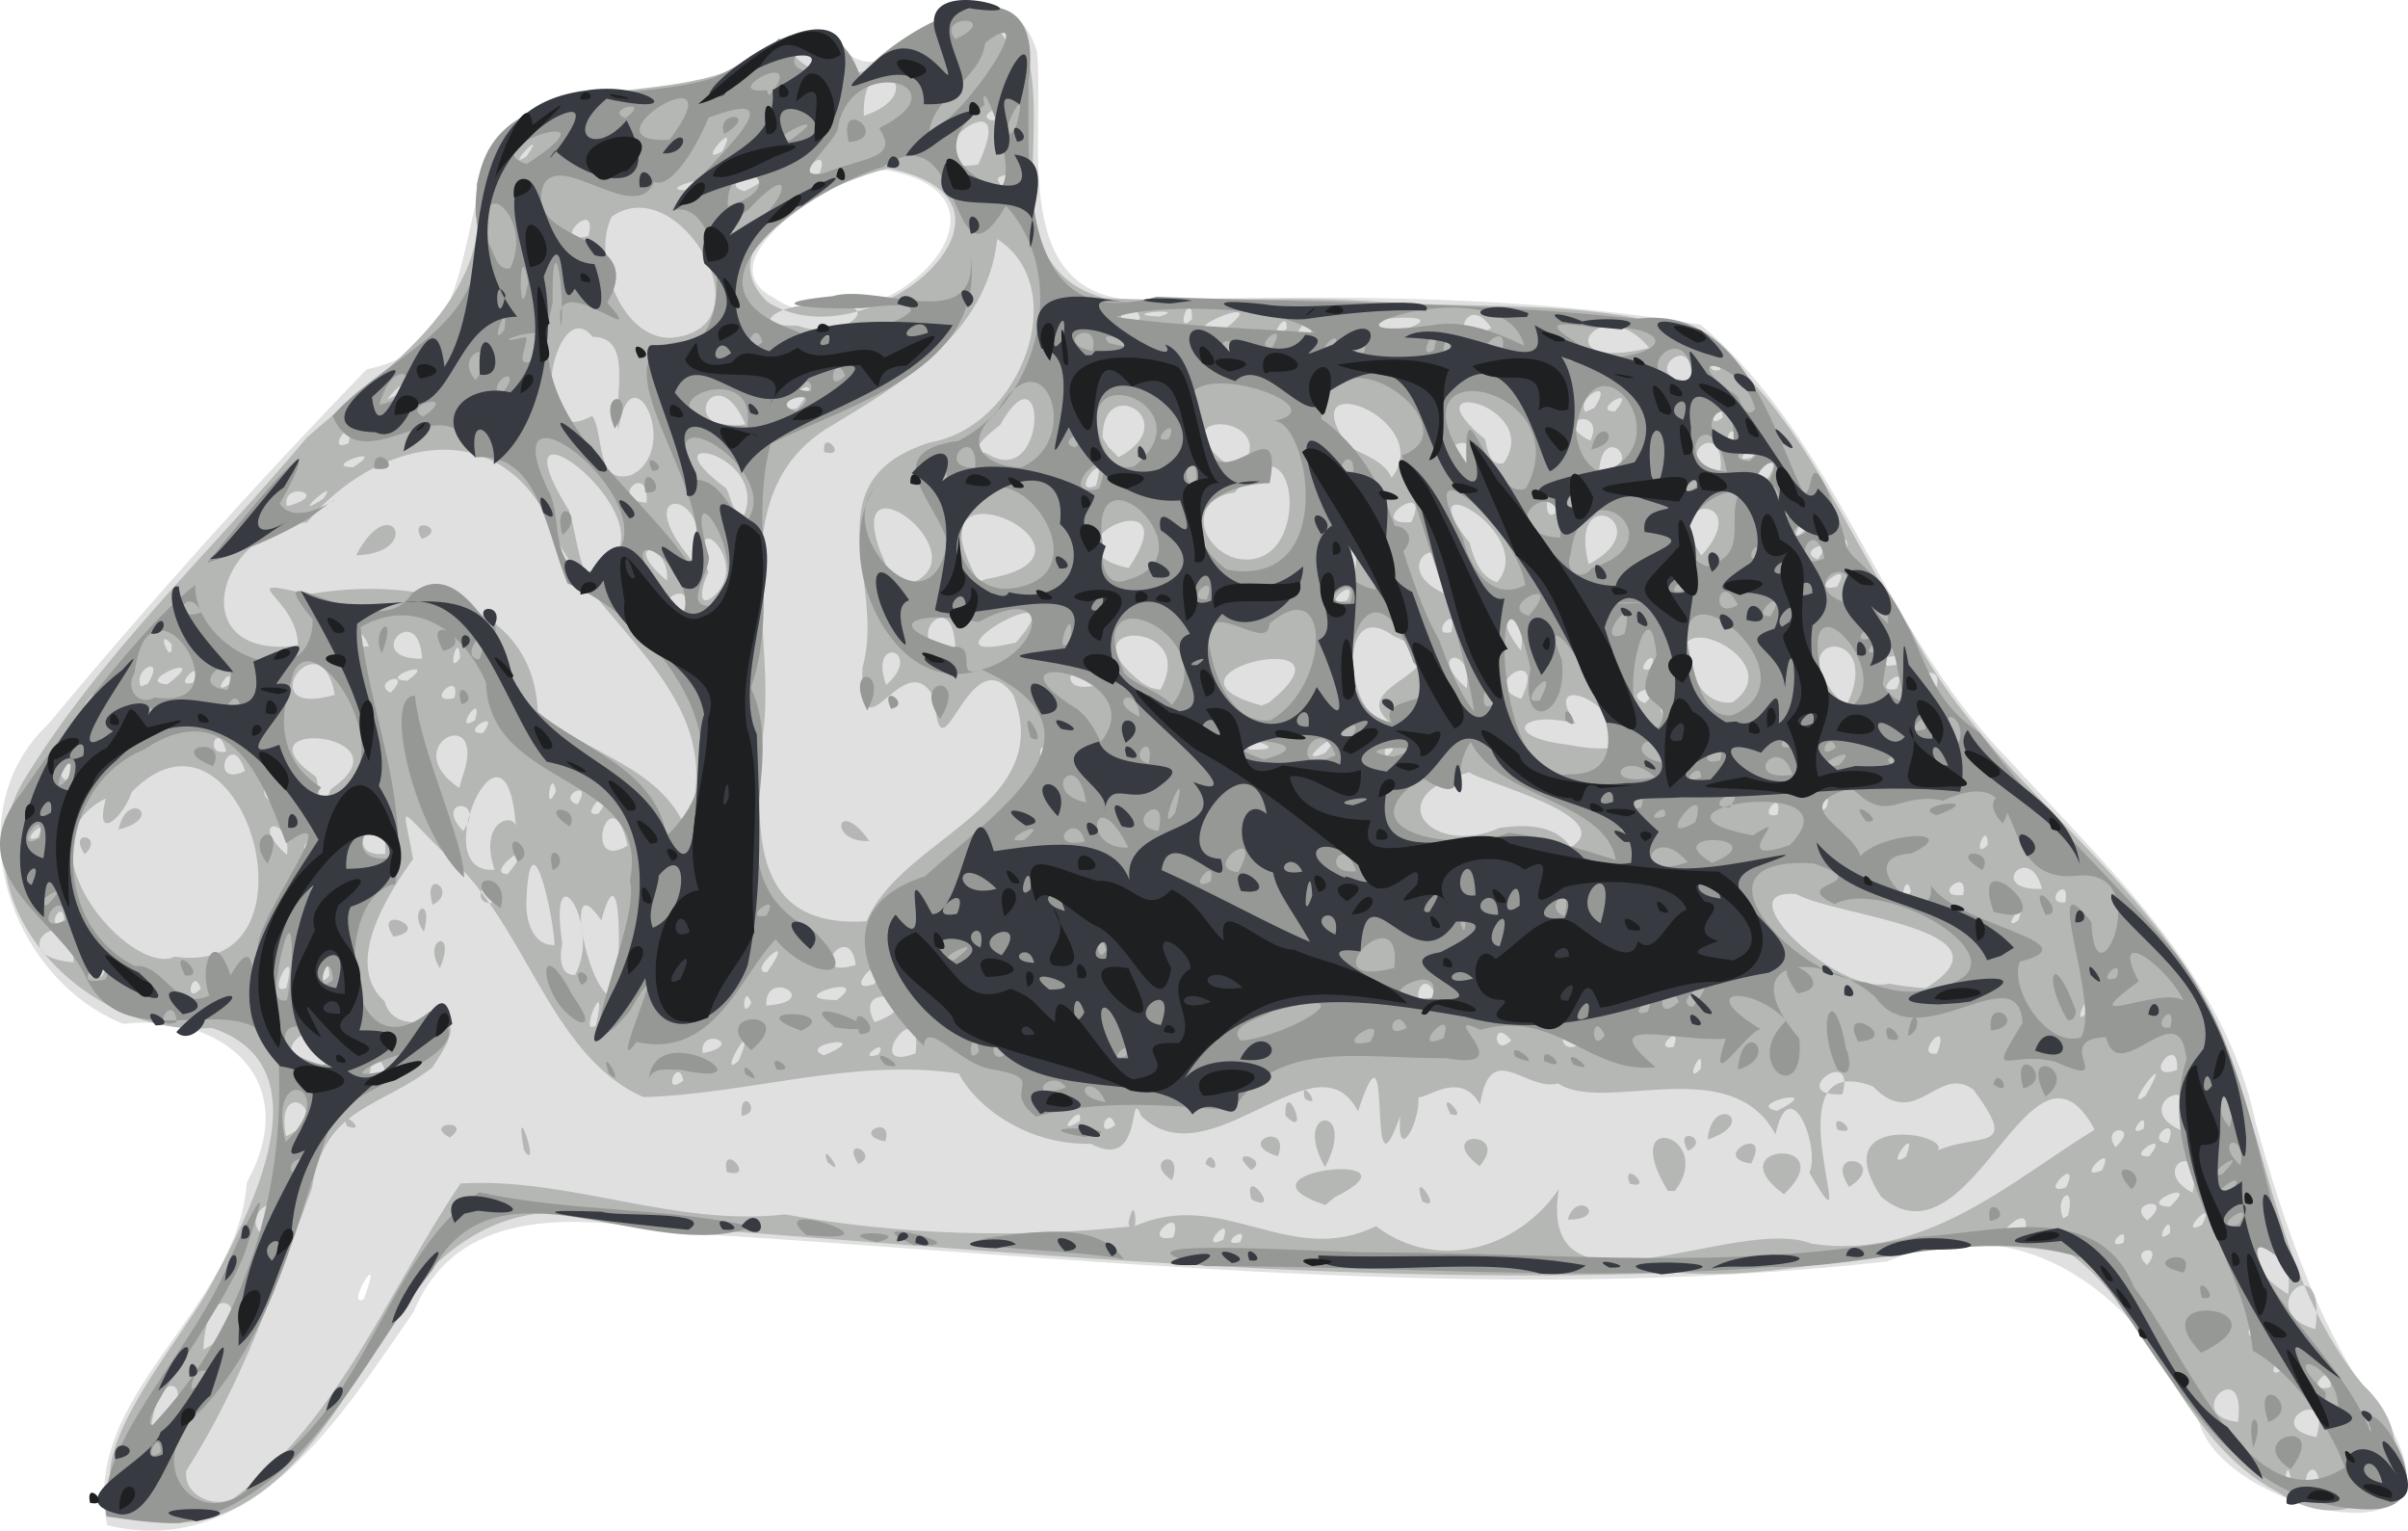 <?xml version="1.0" encoding="UTF-8" standalone="no"?>
<svg
   xmlns:dc="http://purl.org/dc/elements/1.1/"
   xmlns:cc="http://creativecommons.org/ns#"
   xmlns:rdf="http://www.w3.org/1999/02/22-rdf-syntax-ns#"
   xmlns:svg="http://www.w3.org/2000/svg"
   xmlns="http://www.w3.org/2000/svg"
   xmlns:sodipodi="http://sodipodi.sourceforge.net/DTD/sodipodi-0.dtd"
   xmlns:inkscape="http://www.inkscape.org/namespaces/inkscape"
   version="1.1"
   id="svg885"
   width="290.304"
   height="184.479"
   viewBox="0 0 290.304 184.479"
   sodipodi:docname="southern-dog-celebrates.png.svg"
   inkscape:version="1.0.1 (unknown)">
  <defs
     id="defs889" />
  <sodipodi:namedview
     pagecolor="#ffffff"
     bordercolor="#666666"
     borderopacity="1"
     objecttolerance="10"
     gridtolerance="10"
     guidetolerance="10"
     inkscape:pageopacity="0"
     inkscape:pageshadow="2"
     inkscape:window-width="1278"
     inkscape:window-height="1415"
     id="namedview887"
     showgrid="false"
     inkscape:zoom="2.9310344"
     inkscape:cx="148.99554"
     inkscape:cy="92.638664"
     inkscape:window-x="0"
     inkscape:window-y="0"
     inkscape:window-maximized="0"
     inkscape:current-layer="g897"
     fit-margin-top="0"
     fit-margin-left="0"
     fit-margin-right="0"
     fit-margin-bottom="0" />
  <g
     inkscape:groupmode="layer"
     inkscape:label="Image"
     id="g893"
     transform="translate(-167.324,-116.161)">
    <g
       id="g897"
       transform="translate(50.115,4.734)">
      <path
         id="path907"
         style="display:inline;fill:#e0e0e0;stroke-width:0.156"
         d="m 130.12,295.244 c -3.217,-15.927 15.731,-25.658 16.851,-41.322 6.943,-12.51 -3.283,-20.554 -14.86,-19.089 -13.624,-5.352 -20.557,-25.384 -9.039,-36.189 12.235,-14.719 25.037,-28.967 38.351,-42.718 16.726,-3.21 8.239,-25.901 21.012,-31.93 26.697,-0.09 23.873,-7.326 35.564,-8.209 5.195,11.077 19.898,-12.339 24.251,1.933 0.949,11.79 -3.886,31.715 15.319,29.796 21.555,-0.453 43.317,-0.512 64.657,3.036 16.567,13.983 21.747,36.682 36.795,52.062 11.989,13.189 26.337,25.904 30.136,44.156 3.671,13.068 8.06,26.185 16.451,37.063 9.055,16.639 -20.159,9.524 -23.215,-0.815 -6.845,-14.667 -20.758,-26.74 -37.681,-19.558 -48.276,5.379 -96.879,-0.525 -145.134,-3.427 -11.772,-1.86 -26.986,-3.877 -32.5,9.498 -8.534,12.224 -19.264,30.04 -36.958,25.713 z m 30.95,-27.258 c 2.731,-7.267 -2.448,1.32 0,0 z M 210.523,147.335 c 11.462,7.848 32.835,-11.946 13.479,-15.422 -5.11,0.157 -22.552,10.772 -13.479,15.422 z"
         sodipodi:nodetypes="ccccccccccccccccccccccc" />
      <path
         id="path905"
         style="display:inline;fill:#b4b7b4;stroke-width:0.156"
         d="m 138.219,294.992 c -18.024,-1.205 0.505,-20.998 4.522,-28.893 4.682,-8.713 13.972,-26.139 0.016,-30.789 -14.934,1.358 -31.078,-15.027 -22.805,-29.624 9.327,-15.4 22.734,-27.757 34.208,-41.47 9.006,-8.137 22.839,-16.393 20.5,-30.519 3.937,-16.828 26.862,-6.965 36.483,-17.702 7.134,10.504 16.409,-0.128 24.144,-4.06 14.38,5.35 -2.14,30.661 15.025,35.41 11.855,0.648 23.753,-0.47 35.677,0.643 11.789,0.498 24.103,-0.176 35.392,3.476 12.913,8.331 17.792,23.855 26.205,35.941 9.449,18.632 29.38,29.587 37.583,48.905 5.638,14 6.984,30.024 16.912,42.014 9.401,8.833 -0.061,19.91 -10.235,12.944 -11.821,-6.163 -14.595,-20.845 -24.912,-28.637 -15.822,-3.527 -31.62,3.398 -47.599,2.185 -43.013,1.599 -85.877,-3.084 -128.725,-6.07 -12.019,-4.327 -22.809,4.03 -27.663,14.642 -5.747,8.961 -12.792,21.427 -24.728,21.606 z m 7.179,-3.003 c 12.827,-9.586 18.628,-25.05 27.333,-37.929 13.162,-0.782 25.801,5.265 39.121,3.727 13.996,2.52 28.268,2.918 42.217,1.392 10.609,-4.653 18.544,5.119 29.036,0.032 7.076,5.409 16.856,3.067 22.03,-4.463 -2.708,17.006 21.375,2.971 30.482,6.567 13.658,2.122 24.337,-7.763 34.126,-13.745 -7.749,-14.318 -14.68,17.423 -25.751,8.086 -6.793,-10.285 8.472,-7.646 6.824,-5.576 5.118,-2.215 9.988,0.292 4.275,-7.357 -4.256,-3.084 -6.851,5.088 -12.084,-0.363 -13.202,-5.021 -0.434,22.996 -7.648,10.412 1.349,-3.227 -2.412,-12.507 -4.097,-4.621 -5.364,-10.057 -20.516,-2.444 -26.213,-6.137 -3.919,1.021 -8.167,-5.533 -9.404,2.522 -2.983,-5.31 -8.608,1.728 -7.755,-1.996 1.452,2.387 -2.392,10.285 -1.876,3.372 -4.299,12.22 -0.603,-14.217 -5.091,-0.533 -4.878,-9.701 -17.819,8.534 -26.109,0.565 -1.67,-4.053 0.419,6.807 -6.089,3.332 -7.983,0.176 -14.084,-4.769 -15.905,-8.461 -12.837,-1.929 -25.362,2.478 -38.044,2.838 -11.725,-5.223 -14.117,-21.636 -24.521,-29.907 -5.286,-5.213 -4.437,-5.582 -3.251,1.224 -4.734,6.476 -7.675,13.374 -3.43,17.126 1.745,6.187 12.557,-2.139 5.767,7.969 -6.23,4.911 -13.057,4.715 -14.526,14.575 -4.355,11.634 -8.435,23.608 -15.152,34.037 -0.373,2.956 3.335,4.62 5.738,3.311 z m 107.849,-33.109 c 0.972,-4.84 1.252,3.166 0,0 z m 52.952,-0.463 c 1.21,-3.867 5.123,0.031 0,0 z m -29.207,-1.758 c -12.503,-4.142 12.871,-6.77 1.114,-0.925 z m 11.666,-0.48 c -1.468,-4.509 2.757,1.646 0,0 z m -20.584,-0.203 c -1.121,-4.4 3.927,1.998 0,0 z m 64.203,-0.612 c -8.337,-6.163 7.292,-6.955 0,0 z m -13.999,-0.413 c -6.175,-10.17 5.938,-6.697 0.847,0.014 z m 21.862,-0.469 c -3.274,-4.99 5.056,-3.257 0,0 z m -26.455,-0.399 c -1.09,-3.129 3.136,0.861 0,0 z m -55.178,-0.408 c -3.696,-2.436 1.526,-4.202 0,0 z m -53.68,-0.992 c -0.754,-3.924 3.727,0.998 0,0 z m 63.206,-0.25 c -3.211,-2.924 2.431,-1.325 0,0 z m 8.926,-0.349 c -4.221,-7.271 4.076,-7.73 0,0 z m 18.614,-0.11 c -5.647,-4.303 3.909,-4.463 0,0 z m -78.594,-0.473 c -1.195,-3.14 2.61,2.265 0,0 z m 3.702,0.22 c -2.171,-3.56 2.728,-1.232 0,0 z m 41.851,-0.042 c 0.701,-2.459 2.306,1.923 0,0 z m 65.782,-0.014 c -5.261,-0.783 2.668,-5.006 0,0 z m -147.933,-1.616 c -1.355,-7.489 2.171,3.107 0,0 z m 90.89,0.732 c -5.399,-1.648 1.669,-4.382 0,0 z m 49.431,-0.648 c -1.834,-3.234 2.916,-1.435 0,0 z m -96.769,-1.142 c -4.301,-0.842 1.076,-3.362 0,0 z m 99.141,-0.227 c 0.552,-5.72 6.332,-2.062 0,0 z M 171.444,248.534 c -3.395,-1.881 2.945,-2.225 0,0 z m 167.29,-0.94 c -0.999,-2.754 3.205,0.866 0,0 z m -179.691,-0.435 c -1.086,-2.532 2.82,1.015 0,0 z m 113.123,-1.3 c -0.057,-4.858 3.186,3.269 0,0 z m -65.552,0.047 c -0.246,-3.783 2.702,-0.363 0,0 z m 85.455,-0.218 c -1.81,-3.554 2.558,0.925 0,0 z m -17.536,-1.822 c -0.83,-2.945 2.379,1.389 0,0 z m -104.291,-15.755 c -2.283,-3.554 2.129,-5.056 0,0 z m -5.594,-3.796 c -2.687,-4.104 5.002,-0.906 0,0 z m 3.661,-0.585 c -2.066,-2.894 1.25,-4.479 0,0 z m 1.056,-3.25 c -1.33,-4.692 3.247,-1.672 0,0 z m -38.303,70.227 c 0.446,-3.252 -2.419,2.243 0,0 z m 262.375,-0.692 c -0.531,-4.331 -1.372,3.058 0,0 z m 3.318,-0.359 c -0.822,-3.377 -2.998,2.217 0,0 z m 7.128,-4.167 c -2.452,-6.215 -0.048,3.737 0,0 z m -7.431,-0.864 c 2.175,-6.748 -7.017,-1.316 0,0 z M 135.422,283.404 c 6.652,-3.615 1.213,-9.04 0,0 z m 251.596,-0.607 c 1.084,-8.439 -7.075,-0.733 0,0 z m 11.148,-4.196 c 0.433,-3.734 -3.665,0.967 0,0 z m -5.822,-2.088 c 0.527,-3.721 -2.606,1.709 0,0 z M 141.719,274.098 c 7.684,-4.144 0.463,-10.303 0,0 z m 247.78,-1.83 c 1.093,-5.231 -3.178,1.396 0,0 z m 6.837,-0.65 c 1.516,-10.612 -8.053,-2.279 0,0 z m -3.262,-4.198 c 1.074,-9.749 -9.538,-5.909 0,0 z m -17.002,-3.532 c 2.255,-2.757 -2.407,-1.992 0,0 z m -227.008,-4.304 c 4.548,-5.199 -3.178,-2.772 -0.461,0.461 z m 224.127,1.64 c 0.769,-2.711 -2.635,0.898 0,0 z m -106.475,-0.073 c 1.25,-2.565 -2.986,0.611 0,0 z m -2.045,-0.307 c 1.275,-3.666 -3.299,1.573 0,0 z m -6.006,-0.276 c 1.394,-4.412 -4.346,0.834 0,0 z m 102.661,-0.667 c 1.253,-5.207 -7.157,3.979 0,0 z m 17.493,0.122 c 0.265,-3.025 -2.283,1.896 0,0 z m 3.874,-0.967 c 1.931,-3.859 -3.289,1.666 0,0 z m -16.156,-1.153 c 0.982,-4.221 -1.799,-2.132 -0.562,0.359 z m 9.549,0.614 c 3.578,-3.051 -2.832,-2.277 0,0 z m 2.719,-1.663 c 4.139,-3.757 -4.419,-0.127 0,0 z m 2.729,-1.675 c 1.592,-6.879 -5.514,-2.916 0,0 z m -15.222,-0.655 c 1.897,-4.241 -3.663,1.272 0,0 z m 4.314,-2.056 c 1.864,-3.899 -3.624,1.501 0,0 z m -23.635,-1.647 c 1.666,-4.429 -2.946,1.967 0,0 z m 29.346,-0.059 c 2.768,-3.557 -3.246,0.355 0,0 z m -4.098,-1.084 c 3.1,-2.741 -1.903,-2.694 0,0 z m 6.338,-0.486 c 1.541,-3.886 -3.091,-0.239 0,0 z M 151.68,248.358 c 6.291,-2.686 -1.464,-7.641 0,0 z m 228.888,-0.543 c 2.602,-8.418 -7.353,-2.779 0,0 z m -4.932,-0.361 c 0.631,-2.829 -2.458,1.38 0,0 z m -123.994,-0.415 c -0.808,-2.801 -2.592,1.87 0,0 z m -4.293,-0.459 c 0.734,-2.695 -3.542,2.195 0,0 z m 84.097,-1.27 c 6.331,-3.192 -4.165,-0.847 0,0 z m 44.427,-1.826 c 4.008,-7.048 -3.335,2.522 0,0 z m -36.555,-0.168 c 1.782,-6.212 -6.978,0.302 0,0 z M 199.598,241.633 c -0.713,-3.091 -2.672,2.168 0,0 z m 122.627,-1.361 c 0.541,-3.634 -2.265,2.299 0,0 z m -158.577,0.2 c -1.62,-4.643 -3.195,4.262 0,0 z m 216.023,-0.091 c 0.3,-4.777 -4.56,1.581 0,0 z m -173.387,-1.138 c 2.667,-6.629 -2.977,2.746 0,0 z m -49.909,0.47 c -0.418,-8.578 -8.966,0.701 0,0 z m 60.173,-1.092 c 6.471,-2.753 -3.507,-1.372 0,0 z m 6.58,-0.094 c 1.345,-2.402 -3.06,0.947 0,0 z m 4.463,-0.153 c 0.972,-7.859 -6.827,2.626 0,0 z m 123.149,0.013 c 1.806,-4.902 -3.083,0.543 0,0 z m -148.815,-0.04 c 5.321,-0.991 -0.482,-3.34 0,0 z m 105.392,-0.901 c -1.978,-3.693 -2.57,1.157 0,0 z m 11.657,0.161 c 1.235,-3.204 -2.792,0.524 0,0 z m -19.592,-0.802 c -2.36,-2.921 -2.224,2.307 0,0 z M 189.051,235 c 1.617,-6.995 -2.288,1.631 0,0 z m 33.584,-0.382 c 7.52,-2.562 -2.922,-5.435 0,0 z m 146.256,-1.215 c 0.969,-4.315 -2.432,2.541 0,0 z m -234.268,-0.022 c -0.784,-3.503 -3.025,1.08 0,0 z m 74.962,-0.767 c 7.006,-0.442 -0.158,-4.696 0,0 z m -1.81,-0.297 c -0.873,-2.755 -1.365,2.492 0,0 z m -16.654,-0.743 c 1.096,-2.764 1.115,-18.661 -1.413,-9.211 -4.857,-7.202 -1.541,9.209 1.413,9.211 z m 26.996,0.379 c 4.666,-3.544 -7.343,-0.021 0,0 z m -66.383,-1.47 c 1.618,-6.336 -2.719,1.288 0,0 z m 138.521,0.786 c -1.85,-4.077 -3.547,3.158 0,0 z m -148.846,-0.669 c -0.879,-2.943 -2.229,2.161 0,0 z m 207.951,-0.078 c 11.569,-7.074 -10.856,-8.645 -15.576,-11.337 -8.949,-0.808 5.129,12.338 11.163,10.79 1.458,0.27 2.933,0.456 4.413,0.547 z m -126.691,-0.522 c 1.733,-4.964 -4.433,1.615 0,0 z m -93.182,-0.887 c 2.918,-4.825 -4.308,0.969 0,0 z m 27.426,-0.086 c -0.005,-3.421 -1.914,2.219 0,0 z m 29.627,-0.109 c 3.337,-6.07 -3.331,-15.657 -1.544,-3.765 -0.287,1.255 -0.448,3.882 1.544,3.765 z m 23.138,-0.315 c 4.065,-5.707 -2.724,0.092 0,0 z m -71.414,-1.877 c 18.642,2.673 8.243,-33.555 -5.174,-19.847 -0.925,2.943 -4.6,6.357 -3.121,0.784 -11.053,5.421 3.08,21.594 8.295,19.063 z m -10.835,-12.352 c -2.171,-3.083 2.476,-2.305 0,0 z m 4.069,-2.973 c 1.055,-4.963 5.716,-1.404 0,0 z m 88.873,16.322 c -0.708,-5.72 -6.355,1.956 0,0 z m -94.292,-0.313 c 0.096,-8.369 -9.344,-0.742 0,0 z m 57.996,-2.091 c -0.271,-4.509 -3.049,-16.166 -3.417,-4.916 -0.006,2.012 0.82,5.064 3.417,4.916 z m 37.612,-2.869 c 4.279,-10.16 22.919,-13.802 17.673,-27.282 -5.343,-7.359 -8.743,11.412 -9.482,0.449 -3.678,-7.117 -9.076,8.366 -8.694,-3.725 2.954,-10.23 -6.531,-22.421 8.076,-27.122 11.147,-1.869 17.257,-18.734 8.172,-24.531 -1.248,11.581 -11.757,17.521 -20.769,22.974 -12.658,8.34 -5.5,25.038 -7.585,37.524 -0.493,9.54 -2.056,22.717 12.609,21.713 z m 0.333,-9.661 c -5.083,0.242 -3.919,-5.531 0,0 z m -5.446,-46.888 c -0.329,-2.956 3.022,0.817 0,0 z m 143.947,56.451 c 1.392,-3.419 -2.424,1.66 0,0 z m -235.556,-0.061 c -0.28,-2.966 -2.459,1.777 0,0 z m 51.569,-2.029 c -0.321,-4.357 -2.945,0.2 0,0 z m 189.66,-0.066 c 0.707,-3.667 -2.987,0.213 0,0 z m -12.322,-0.902 c 0.822,-3.661 -4.103,0.41 0,0 z m -6.289,-0.407 c -0.597,-2.881 -1.742,2.397 0,0 z m 15.797,-0.331 c -1.46,-5.863 -6.891,0.281 0,0 z m -184.966,-1.78 c 4.584,-5.57 -3.204,0.065 0,0 z m -1.576,-0.534 c -1.944,-5.67 2.069,-6.914 2.554,-5.308 -1.153,-15.991 -11.142,6.057 -2.554,5.308 z m 16.038,-2.905 c -2.019,-8.923 -5.73,3.447 0,0 z m -38.106,1.26 c 2.717,-3.528 -2.965,-1.462 0,0 z m -2.96,-0.137 c 0.624,-4.75 -4.974,-4.425 0,0 z m 11.845,-0.109 c 0.376,-7.542 -6.216,0.463 0,0 z m 142.925,-0.802 c 5.944,-3.712 -10.554,-7.765 -12.242,-9.047 -11.161,2.923 -4.459,10.338 3.675,6.699 2.959,-0.423 6.689,-0.466 8.567,2.348 z m 50.271,-0.29 c -0.029,-3.375 -2.137,2.14 0,0 z m -235.063,-0.931 c 1.488,-3.064 -2.64,1.134 0,0 z m 51.257,-0.743 c 2.988,-4.134 -3.765,-3.925 0,0 z m 26.86,-0.253 c 6.121,-16.268 -11.884,-24.677 -16.435,-36.961 -6.748,-13.748 -21.592,-9.371 -29.225,9.6e-4 -11.182,1.091 -14.959,16.652 -1.118,14.86 0.055,-5.721 -8.446,-8.472 1.234,-6.173 11.665,-2.039 27.101,0.092 27.685,14.158 5.656,5.059 14.736,6.475 17.86,14.115 z M 160.141,178.35 c 4.232,-8.107 8.176,-0.216 0,0 z m 7.919,-1.963 c -1.815,-3.005 3.359,-1.229 0,0 z m 163.433,33.237 c 0.77,-3.457 -2.729,0.622 0,0 z m -142.112,-0.135 c 3.747,-5.581 -3.252,0.688 0,0 z m 147.977,-0.662 c 1.169,-3.239 -2.643,1.553 0,0 z m -150.527,-0.45 c 2.08,-3.329 -2.712,-0.894 0,0 z m -36.091,-0.313 c -1.173,-4.766 -3.132,0.196 0,0 z m 6.353,-1.529 c 10.108,-6.873 -12.109,-8.771 -1.836,-1.516 0.498,0.52 0.259,6.044 1.836,1.516 z m 27.14,0.238 c -0.62,-3.229 -1.514,3.28 0,0 z m -11.338,-1.526 c 3.468,-9.44 -8.153,-4.064 -0.308,1.143 z m -47.788,0.235 c 2.927,-3.212 -2.39,-1.963 0,0 z m 21.645,-1.135 c -1.736,-5.412 -4.604,2.219 0,0 z m 96.118,-1.485 c 3.305,-1.434 -1.391,-2.474 0,0 z m 34.125,-0.706 c 3.844,-4.608 -4.871,2.095 0,0 z m -132.512,-0.149 c -0.987,-3.962 -2.81,0.599 0,0 z m 140.65,-0.195 c -0.565,-3.173 -1.89,2.665 0,0 z m -17.228,-0.047 c 7.211,0.184 -5.718,-2.912 0,0 z m 43.553,-0.182 c 2.917,-4.552 -9.093,-10.114 -4.316,-2.94 -6.598,-1.756 -9.145,1.577 -0.918,2.534 1.72,0.337 3.475,0.568 5.234,0.406 z m -136.02,-1.805 c 2.357,-3.291 -3.071,0.136 0,0 z m 109.362,-1.287 c -5.846,-4.74 10.438,-6.379 0.48,-10.369 -7.19,-5.279 -5.833,10.592 -0.48,10.369 z M 174.489,198.213 c 1.075,-3.907 -2.862,1.883 0,0 z m 143.447,-0.412 c 3.455,-2.64 -2.207,-2.173 0,0 z m -189.743,-1.335 c 1.815,-3.954 -2.569,1.894 0,0 z m 211.551,0.109 c 5.19,-10.24 -9.361,-9.002 0,0 z m -69.595,-0.443 c 12.272,-9.844 -15.856,-3.676 -0.856,0.318 l 0.64,-0.238 z m 55.944,-0.062 c 7.837,-5.532 -11.653,-13.383 -3.957,-1.903 0.82,1.302 2.4,2.161 3.957,1.903 z m -10.591,0.109 c 3.112,-2.817 -3.243,-1.392 0,0 z m -14.888,-0.535 c 3.324,-6.723 -5.576,-1.697 0,0 z m -143.038,-0.476 c -1.76,-9.692 -10.514,3.038 0,0 z m 14.418,0.385 c 0.876,-3.695 -3.855,0.898 0,0 z m 122.035,-1.182 c 0.84,-5.405 -5.114,-4.382 0,0 z m 56.202,0.957 c 2.635,-5.297 -5.071,-1.81 0,0 z m -185.933,-0.409 c 2.924,-3.014 -2.516,-1.314 0,0 z m 92.799,-0.355 c 4.866,-8.63 -12.086,-8.529 -2.203,-0.826 l 1.038,0.584 z m 88.764,-0.106 c 1.679,-3.661 -3.452,0.686 0,0 z m -121.818,-0.477 c 4.738,-4.171 -2.22,-6.178 0,0 z m -89.035,-0.11 c 2.25,-3.65 -1.772,-1.938 -0.834,0.277 z m 2.372,0.04 c 5.766,-4.357 -4.444,-0.293 0,0 z m 3.12,-0.225 c 1.605,-3.528 -2.874,0.865 0,0 z m 4.286,0.264 c 0.868,-3.003 -2.511,1.616 0,0 z m 104.782,0.027 c -2.235,-5.113 -6.168,1.503 0,0 z m -83.242,-0.506 c 4.151,-3.026 -4.05,-0.124 0,0 z m 150.027,-1.496 c 0.921,-3.316 -2.736,1.077 0,0 z m 28.401,-0.304 c 7.563,-0.56 -2.717,-2.277 0,0 z m -172.077,-0.944 c -0.175,-3.763 -1.768,2.552 0,0 z m -4.573,0.092 c -0.437,-7.368 -7.513,0.094 0,0 z m -30.196,-1.734 c -2.171,-2.413 0.14,3.146 0,0 z m 94.488,0.85 c -0.094,-9.076 -7.419,-0.094 0,0 z m 68.163,-0.112 c 0.987,-5.093 -4.407,-5.479 0,0 z m -138.864,-0.513 c -1.656,-3.935 -2.794,0.557 0,0 z m 77.976,-0.437 c 8.39,-9.451 -13.445,3.161 0,0 z m 66.627,-0.763 c 1.392,-6.363 -2.938,-0.237 0,0 z m -14.111,-0.51 c 0.849,-3.906 -2.904,0.782 0,0 z m -16.01,-2.88 c -0.364,-6.642 -1.865,4.197 0,0 z m -76.527,0.281 c 1.673,-4.28 -5.095,-0.559 0,0 z m 141.122,-1.327 c -0.859,-3.229 -1.298,3.024 0,0 z m -137.789,-0.181 c 5.352,-4.067 -3.396,-12.066 -0.351,-3.017 -0.269,0.046 -1.818,4.457 0.351,3.017 z m 76.631,0.289 c 1.625,-3.355 -3.738,0.994 0,0 z m 11.744,-0.819 c 1.238,-9.225 -7.477,-3.321 0,0 z m 47.312,-0.828 c 2.353,-3.826 -4.123,0.953 0,0 z m -112.438,-0.102 c 10.434,-3.034 -7.432,-16.62 -2.901,-4.155 0.674,1.439 1.141,3.554 2.901,4.155 z m 10.053,-0.855 c 17.039,-2.964 -10.296,-15.998 -1.268,0.017 0.27,0.584 0.846,-0.013 1.268,-0.017 z m 61.405,0.436 c 5.171,-5.937 -11.303,-14.937 -3.299,-4.739 0.478,1.867 1.267,4.065 3.299,4.739 z M 197.636,181.415 c 0.255,-5.075 -5.813,-4.767 0,0 z m 82.937,-1.142 c 0.882,-6.367 -2.718,1.131 0,0 z m -27.301,-0.384 c 7.739,-11.371 -11.906,-2.661 0,0 z m -65.543,0.541 c 14.545,-3.468 -12.771,-24.904 -1.933,-7.492 0.794,2.462 0.988,5.072 1.933,7.492 z m 98.134,-0.908 c 0.481,-4.755 -4.268,-4.995 0,0 z m 22.877,-0.093 c 8.901,-4.717 -2.684,-10.421 0,0 z M 200.642,179.035 c 3.317,-7.786 -7.075,-9.841 -1.251,-1.637 z m 65.375,-0.375 c 9.754,2.473 7.972,-18.923 0.052,-7.861 -5.454,0.636 -4.484,6.386 -0.052,7.861 z m 56.309,-0.278 c 6.641,-7.251 -5.286,-7.795 0,0 z m 14.031,0.452 c 2.475,-3.034 -2.841,-0.915 0,0 z m 3.406,-0.738 c 1.004,-3.962 -3.288,0.446 0,0 z m -5.099,-2.633 c 1.266,-4.081 -2.603,2.26 0,0 z m -47.321,-1.104 c 2.644,-5.507 -5.895,0.488 0,0 z m -80.42,-0.841 c 3.017,-7.551 -12.204,-10.685 -2.181,-3.243 0.665,1.101 0.599,2.894 2.181,3.243 z m 97.813,-0.224 c -0.289,-6.279 -2.177,1.441 0,0 z m -152.694,-0.907 c 5.205,-1.488 -0.924,-3.017 -0.27,0.003 z m 43.112,-0.365 c 0.409,-5.158 -4.809,-0.383 0,0 z m -38.992,-0.473 c 2.363,-3.16 -4.62,3.002 0,0 z m 93.164,-1.592 c 1.681,-5.331 -3.442,1.483 0,0 z m 35.664,-0.961 c 5.475,-7.048 -12.31,-13.878 -5.304,-3.826 1.872,1.083 4.288,1.695 5.304,3.826 z m 45.375,0.052 c 2.813,-4.684 -4.866,1.278 0,0 z m -137.003,-0.382 c 6.147,-3.189 -0.194,-15.566 -1.624,-5.297 -0.441,-4.776 1.757,-11.293 -3.069,-11.344 -4.588,-5.645 -8.513,14.254 -0.065,9.52 1.486,2.192 0.336,8.459 4.757,7.12 z m 73.075,-0.352 c 6.123,-6.857 -9.625,-7.908 -1.893,-1.412 z m 43.55,-0.034 c 6.069,-0.478 0.364,-6.401 0,0 z m 14.644,-0.144 c 0.622,-6.953 -6.754,-1.039 0,0 z M 294.989,168.021 c 0.776,-6.263 -6.781,-1.74 0,0 z m -135.181,-0.288 c 4.534,-2.953 -4.195,0.008 0,0 z m 128.655,-0.251 c 3.181,-3.113 -0.342,-2.584 -0.696,0.084 z m 10.019,-0.232 c 4.92,-7.061 -11.971,-10.845 -2.233,-2.881 0.292,1.098 0.441,3.247 2.233,2.881 z m 29.899,-0.663 c 3.484,-3.688 -3.853,0.996 0,0 z m -76.31,-0.054 c 8.032,-4.335 -1.99,-10.226 -1.935,-2.365 l 0.697,1.138 z m -16.039,-0.525 c 7.557,4.893 7.509,-13.569 1.73,-3.34 0.024,-0.015 -4.701,3.436 -1.73,3.34 z m -76.782,-1.181 c 0.891,-4.019 -3.103,1.464 0,0 z m 149.689,-0.284 c 1.963,-4.22 -5.263,-2.637 0,0 z m 17.56,-0.192 c -0.499,-3.005 -2.211,2.317 0,0 z m -119.42,-1.789 c -3.664,-8.517 -8.638,1.6 0,0 z m 117.803,-0.799 c -0.015,-3.026 -2.518,1.843 0,0 z m -15.451,-1.188 c 2.573,-3.913 -2.344,-1.194 -1.092,0.498 z m 2.495,0.432 c 2.958,-3.653 -3.155,0.076 0,0 z m -98.645,-0.336 c 5.093,-6.156 -5.018,0.708 0,0 z m -49.418,-1.086 c 4.865,-2.099 2.801,-3.711 0,0 z m 157.262,-2.227 c 0.552,-6.799 -6.92,-0.137 0,0 z m 3.483,-1.362 c 0.333,-5.04 -2.876,0.871 0,0 z m -8.566,-2.632 c -5.966,-7.319 -13.055,3.155 0,0 z M 197.888,152.153 c 12.47,-0.792 1.315,-20.435 -6.934,-14.614 -2.36,4.773 0.933,14.468 6.934,14.614 z m 77.371,-0.462 c 0.292,-3.696 -3.659,1.65 0,0 z m 10.858,-0.396 c 8.842,-2.909 -10.955,-1.126 -0.858,-0.075 l 0.681,0.059 z m -13.795,-0.215 c 0.197,-3.028 -2.903,2.428 0,0 z m 24.667,-0.098 c -3.035,-4.856 -5.592,3.13 0,0 z m -31.851,-0.107 c 6.084,-4.77 -8.588,1.505 0,0 z m -51.819,-0.209 c 5.867,2.234 11.638,-3.535 2.545,-2.267 -3.194,-0.963 -9.726,2.456 -2.545,2.267 z m 41.339,-0.818 c -1.271,-4.543 -4.479,2.672 0,0 z m 6.258,0.029 c 0.003,-4.124 -2.29,2.277 0,0 z m -3.912,-0.303 c 3.932,-1.204 -5.664,-0.251 0,0 z m -6.39,-0.103 c 1.314,-2.687 -2.724,0.991 0,0 z m -23.143,-0.235 c 5.047,0.005 -2.633,-1.11 0,0 z m -17.771,-1.45 c 12.079,7.833 34.885,-12.136 14.561,-16.069 -5.818,1.393 -22.389,8.373 -14.561,16.069 z m -21.544,-7.921 c 1.236,-5.012 -5.073,1.426 0,0 z m 18.785,-5.387 c 6.734,-3.197 -4.369,-1.385 0,0 z m -7.179,-0.133 c 6.244,-2.634 -3.922,-0.064 0,0 z m 38.245,-0.541 c 3.885,-1.681 -2.211,-1.744 0,0 z M 216.011,132.354 c 1.507,-3.964 -3.488,0.469 0,0 z m 19.132,-1.096 c 5.773,-12.479 -11.105,1.763 0,0 z m -54.457,-0.985 c 2.763,-3.988 -2.941,1.948 0,0 z m 43.317,0.235 c 2.904,-3.604 -3.1,1.637 0,0 z m -19.701,-0.865 c 2.379,-4.566 -3.578,2.148 0,0 z m 32.641,-3.661 c 3.392,-3.039 -2.922,-0.588 0,0 z m -15.592,-0.587 c 8.908,-3.047 -0.345,-9.418 0,0 z m 16.29,-3.42 c 1.985,-5.278 -2.472,2.013 0,0 z m 1.742,-6.786 c -3.909,-2.399 1.019,4.592 0,0 z"
         sodipodi:nodetypes="sccccccccccccccccccsscccccccccccccccccccccccccccccccccccccccccccccccccccccccccccccccccccccccccccccccccccccccccccccccccccccccccccccccccccccccccccccccccccccccccccccccccccccccccccccccccccccccccccccccccccccccccccccccccccccccccccccccccccccccccccccccccccccccccccccccccccccccccccccccccccccccccccccccccccccccccccccccccccccccccccccccccccccccccccccccccccccccccccccccccccccccccccccccccccccccccccccccccccccccccccccccccccccccccccccccccccccccccccccccccccccccccccccccccccccccccccccccccccccccccccccccccccccccccccccccccccccccccccccccccccccccccccccscccsscccccccccccccccccccccccccccccccccccccccccccccccccccccccccccccccccccccccccccccccccccccccccccccccccccccccccccc" />
      <path
         id="path903"
         style="display:inline;fill:#969896;stroke-width:0.156"
         d="m 130.049,294.19 c -1.566,-8.926 11.153,-20.606 15.04,-31.393 2.516,-5.478 5.122,-10.451 2.047,-1.68 -1.792,6.901 -13.869,21.72 -11.544,22.056 11.166,-11.719 16.061,-28.271 15.186,-44.138 -2.99,-10.204 -17.909,0.945 -23.147,-9.694 -2.915,-6.953 -15.768,-12.412 -7.917,-22.229 5.852,-8.458 14.399,-19.991 21.026,-25.173 -0.033,8.324 14.095,13.848 14.171,4.158 -7.491,-9.182 7.744,3.734 11.923,-3.094 6.053,-5.044 10.171,7.524 10.166,3.137 -1.439,14.566 18.568,13.644 20.554,26.032 11.051,-10.377 -1.468,-26.144 -11.927,-30.431 -2.631,-6.258 -3.399,-15.901 -11.18,-15.188 -3.139,-10.098 -13.434,3.785 -17.144,-5.021 7.153,-7.883 19.606,-10.716 17.262,-24.212 -0.584,-17.492 17.64,-12.988 28.708,-16.517 6.299,-2.935 14.052,-10.171 17.636,-0.231 5.384,-6.347 22.64,-15.379 20.289,0.64 0.042,10.862 -1.35,30.78 15.431,25.978 19.308,0.762 38.614,0.547 57.846,2.672 12.231,-1.723 16.246,12.416 19.701,20.031 1.943,4.002 0.506,-6.936 4.018,2.411 2.95,6.934 -0.342,3.65 5.743,9.263 5.726,7.434 4.731,13.413 11.961,18.196 7.079,9.675 16.14,17.449 23.811,26.854 7.871,10.675 9.776,24.556 13.29,37.113 0.404,0.899 -6.217,-6.053 -2.528,1.795 5.17,8.249 10.47,11.83 13.664,21.359 -5.995,-13.785 11.291,6.973 -1.763,6.449 -17.484,-0.549 -24.366,-18.748 -33.711,-30.146 -12.193,-4.249 -25.424,1.145 -38.014,0.942 -22.658,1.791 -45.419,-0.127 -68.108,-0.107 -15.108,-3.713 14.581,-1.615 20.563,-1.648 21.822,0.01 43.822,2.393 65.43,-1.878 8.952,-0.428 21.628,-4.642 25.973,6.113 6.26,7.805 14.036,28.986 25.412,21.664 -2.167,-5.789 -6.827,-11.722 -11.112,-14.051 -1.156,-12.04 -12.025,-22.323 -7.999,-35.135 -0.801,-8.376 -8.126,3.724 -9.708,-2.669 -6.93,0.272 1.885,6.475 -6.165,2.955 -5.56,-1.443 -8.431,2.668 -3.882,-4.666 -0.554,-8.405 -12.586,4.468 -17.789,-3.159 -6.879,-5.897 -17.479,-4.748 -9.136,5.041 0.785,8.587 -7.142,3.061 -1.553,-2.171 -4.09,-4.28 -11.35,-3.918 -3.106,1.035 -1.732,0.275 -6.624,8.314 -4.199,1.145 -5.781,0.516 -16.278,-3.064 -8.464,3.447 -7.936,0.865 -11.978,-7.036 -21.126,-4.518 -5.759,-2.593 5.298,5.149 -4.125,3.422 -10.048,0.15 -20.426,-2.493 -25.712,6.302 -7.942,-0.637 -16.333,-1.386 -23.733,0.755 -4.583,-3.574 2.076,-4.432 -5.647,-5.781 -3.515,-0.644 -7.618,-6.011 -7.872,-2.742 -6.849,-6.765 -11.891,-16.565 0.159,-20.464 8.202,-7.557 23.764,-17.28 6.759,-24.917 -10.678,3.916 -18.33,-13.535 -12.887,-21.866 -4.817,5.8 6.71,17.933 8.816,6.594 -1.049,-4.553 -8.77,-10.903 1.3,-12.261 9.982,-5.049 13.305,-20.202 5.74,-28.339 -7.012,11.783 -4.618,-11.707 -14.851,-4.684 -8.113,2.369 -26.555,14.225 -10.609,19.698 5.258,3.166 22.969,-4.707 8.315,-2.694 -5.548,0.23 -13.503,-0.436 -3.735,-1.435 5.563,-1.624 18.016,5.07 16.558,-5.39 2.271,14.189 -14.498,18.395 -24.05,23.182 -2.541,9.546 0.98,19.815 -2.366,29.431 4.814,10.417 -5.332,22.777 7.647,29.349 6.559,6.705 -1.188,5.321 -4.673,0.954 -4.213,4.262 -7.348,14.482 -16.777,12.365 -3.999,5.455 5.226,-14.129 -0.815,-3.71 -9.02,10.522 1.579,-11.028 0.016,-15.668 2.721,-13.06 -17.009,-10.957 -17.334,-23.964 -3.212,-7.133 -9.25,-10.083 -15.119,-6.656 0.987,10.089 5.84,20.382 4.185,30.953 -7.772,1.458 -6.28,23.755 4.193,15.341 8.773,4.759 -10.581,9.245 -11.958,13.422 -4.166,11.99 -6.632,24.768 -15.492,34.512 -8.75,7.218 1.226,17.087 7.68,7.148 12.277,-8.05 14.832,-25.985 25.723,-33.262 10.872,2.398 22.316,1.775 32.937,4.14 -12.418,4.696 -30.656,-9.311 -38.563,5.141 -8.633,11.083 -15.473,27.795 -30.597,30.586 -2.937,0.086 -5.845,-0.4 -8.744,-0.798 z m 6.549,-7.784 c -0.149,-3.329 -2.45,1.932 0,0 z m 262.503,-4.982 c 0.242,-5.749 -7.883,-8.061 -1.477,-2.135 -0.227,0.36 0.031,3.627 1.477,2.135 z m -258.831,-2.519 c 4.416,-2.035 0.129,-3.962 0,0 z m 8.68,-13.533 c 0.499,-2.667 -2.245,1.22 0,0 z m 238.119,-6.338 c 2.477,-3.662 -3.976,0.815 0,0 z m -1.269,-3.248 c 4.092,-5.581 -5.489,2.083 0,0 z m -232.437,-2.651 c 2.308,-4.174 -3.383,-0.925 0,0 z m 231.776,-0.204 c 4.026,-4.2 -3.339,0.945 0,0 z m 2.178,-1.047 c 0.79,-4.125 -3.449,-3.193 0,0 z m -235.673,-2.817 c 6.935,-6.579 -2.452,-10.051 0,0 z m 234.367,-1.775 c 1.568,-5.761 -3.286,-3.843 0,0 z m -135.503,-3.039 c -1.719,-3.929 -4.708,-0.692 0,0 z m -4.774,-1.779 c -1.95,-2.591 -5.215,1.959 0,0 z m -81.779,-2.054 c 8.333,-5.408 -9.984,2.29 0,0 z m -6.852,-0.476 c -3.651,-9.993 -10.39,-1.538 0,0 z m 95.837,-1.207 c 1.673,-2.846 -3.073,0.814 0,0 z m -14.483,-0.276 c -1.725,-3.345 -2.21,1.658 0,0 z m -3.236,-0.298 c -0.487,-4.199 -1.915,2.243 0,0 z m 31.613,-1.313 c 6.541,-0.712 15.933,-7.003 3.608,-3.462 -0.753,0.557 -5.54,1.708 -3.608,3.462 z m 15.56,0.155 c 2.46,-4.146 -5.368,1.155 0,0 z m 8.835,-0.459 c 1.517,-4.489 -4.426,2.012 0,0 z m 19.452,-0.333 c -1.614,-3.429 -1.857,2.556 0,0 z m 57.399,0.241 c 2.49,-3.9 -5.127,-22.137 1.272,-13.882 0.371,11.111 8.044,-6.591 -1.708,-5.606 -10.686,1.11 -4.633,-14.314 -16.152,-9.058 -5.621,-1.133 -6.463,3.048 -11.059,-1.527 -8.021,2.291 -0.002,4.73 1.066,8.213 2.58,-2.855 12.521,-3.423 6.16,-0.311 -8.214,0.41 3.138,10.042 2.323,3.789 2.875,4.883 19.969,6.931 10.72,9.252 -1.264,3.389 3.346,10.389 7.377,9.131 z m -1.65,-2.147 c -2.936,-5.039 -1.742,-8.555 0.904,-1.433 0.352,0.511 -0.106,1.821 -0.904,1.433 z m -2.604,-12.616 c -2.569,-5.315 2.888,0.006 0,0 z m -6.288,-0.382 c -3.208,-9.443 9.384,2.54 0,0 z m -1.353,-5.024 c -4.536,-2.65 1.727,-2.628 0,0 z m 2.482,-5.606 c -3.681,-3.835 2.618,-4.868 0,0 z m -16.488,-0.269 c -2.728,-3.474 2.855,0.421 0,0 z m 8.528,-0.732 c -3.764,-1.196 6.706,-2.465 0,0 z m -63.909,25.615 c -1.257,-3 -3.205,1.756 0,0 z m 92.054,-0.025 c 0.879,-3.835 -2.766,0.364 0,0 z m -240.346,-0.662 c -0.323,-3.787 -3.435,1.222 0,0 z m 242.474,-0.605 c 0.144,-4.097 -10.165,-12.445 -5.944,-4.297 -10.088,7.377 7.539,-2.117 5.944,4.297 z m -65.154,-0.601 c 1.39,-3.056 -2.987,0.84 0,0 z m 5.461,-0.611 c 4.373,-5.504 -3.062,-0.48 0,0 z m -1.685,-0.599 c -1.646,-3.911 -3.507,3.135 0,0 z m -167.8,-0.231 c 0.924,-4.339 0.892,-13.306 -1.003,-4.038 0.057,0.524 -1.187,4.639 1.003,4.038 z m 138.023,-0.239 c 1.94,-5.412 -9.594,0.846 0,0 z m -147.378,-0.302 c -1.313,-3.378 0.544,-8.538 2.552,-2.442 4.279,-7.39 1.601,6.948 3.35,-3.965 1.26,-5.287 10.52,-16.927 3.35,-11.96 -2.071,-5.316 -6.068,-18.711 -17.122,-11.291 -10.827,4.49 -11.575,20.896 -1.104,26.088 3.546,-0.274 4.805,5.491 8.973,3.569 z m -2.919,-2.422 c -2.219,-4.329 3.093,0.296 0,0 z m 9.941,-13.485 c -3.144,-3.802 2.622,-5.464 0,0 z m -6.586,-11.752 c -6.023,-2.346 1.994,-3.766 0,0 z m 206.753,26.864 c 14.262,-2.041 -4.636,-13.772 -11.246,-10.236 -5.898,-2.84 5.486,-2.105 -2.554,-4.906 -15.992,-0.957 -2.302,13.699 6.255,14.337 2.389,0.751 5.048,1.611 7.545,0.805 z m -192.285,-1.12 c -0.435,-4.671 -2.557,2.345 0,0 z m -27.444,-0.039 c 2.907,-5.708 -6.073,1.435 0,0 z m 242.462,-0.181 c 1.029,-3.139 -2.998,1.037 0,0 z M 285.303,228.084 c 1.137,-9.315 -10.944,2.797 0,0 z m -53.055,-0.953 c 4.979,-3.717 -3.568,0.415 0,0 z m 18.338,-1.178 c -1.209,-3.797 -1.509,2.314 0,0 z m 43.305,-3.428 c -1.684,-4.335 -0.103,3.654 0,0 z m -168.741,-0.169 c -0.276,-4.916 -4.609,2.046 0,0 z m 84.469,-0.598 c 1.864,-3.276 -3.39,0.695 0,0 z m 96.186,0.068 c 1.282,-4.718 -2.929,-1.064 0,0 z m -182.828,-1.389 c 3.765,-3.935 -3.539,0.963 0,0 z m 33.123,-2.276 c 1.806,-5.035 -4.096,2.19 0,0 z m 107.044,-0.476 c 0.861,-3.59 -3.245,1.51 0,0 z m 3.336,-1.142 c 3.425,-6.172 -4.677,-0.436 0,0 z m 14.212,-0.115 c -1.48,-4.783 -4.564,0.453 0,0 z m 39.975,-1.093 c -4.27,-5.084 -7.346,2.585 0,0 z m 2.971,0.093 c 8.04,-3.332 -6.993,-4.011 0,0 z M 164.392,214.84 c -1.47,-8.661 -7.145,0.99 0,0 z m 147.62,0.23 c -1.279,-7.124 -13.978,-7.33 -17.492,-14.196 -2.493,3.339 0.081,8.024 -5.895,4.274 -10.013,6.894 4.963,9.029 10.448,6.653 4.448,0.476 8.674,2.014 12.939,3.268 z m 20.968,-1.798 c 8.869,-9.018 -21.069,-4.273 -4.45,-1.165 5.59,-3.61 -3.871,4.069 4.45,1.165 z m -79.733,0.305 c -4.145,-8.26 -5.872,0.289 0,0 z m -5.247,-0.719 c -1.02,-4.07 -5.153,1.042 0,0 z m -125.968,-0.445 c 0.767,-4.593 -3.68,2.114 0,0 z m 118.65,0.25 c 3.851,-3.25 -4.004,0.535 0,0 z m 16.169,-1.089 c 1.425,-5.526 -4.654,-0.694 0,0 z m 57.099,0.143 c 0.681,-2.972 -3.354,0.149 0,0 z m 7.655,-1.212 c 1.867,-5.965 -5.639,3.341 0,0 z m -62.709,-1.15 c 2.07,-8.022 -2.795,3.786 0,0 z m 59.008,0.457 c 0.579,-2.218 -3.121,0.953 0,0 z m -69.757,-1.677 c -1.013,-6.75 -5.72,-1.162 0,0 z m 66.927,0.589 c 1.111,-3.403 -3.565,1.177 0,0 z m 10.678,0.018 c 2.561,-3.634 -3.87,0.062 0,0 z m -169.421,-0.677 c 11.425,-4.4 -2.484,-23.879 -4.063,-14.352 -2.041,6.019 -0.104,10.328 3.662,12.628 -1.884,2.313 -0.491,1.803 0.402,1.724 z m -30.88,-2.815 c 1.4,-5.65 -3.259,3.529 0,0 z M 316.757,205.093 c -3.98,-3.672 -6.962,1.446 0,0 z m 5.516,0.032 c 0.115,-2.366 -3.251,1.3 0,0 z m -15.91,-0.381 c 13.075,0.287 -5.605,-25.043 -0.897,-13.863 1.018,7.032 -5.289,9.178 -3.733,1.125 -4.349,-19.215 -5.33,14.389 4.629,12.738 z m -0.438,-6.523 c -0.328,-3.194 2.364,1.97 0,0 z m 27.375,6.59 c -1.472,-5.204 -6.523,0.854 0,0 z m 5.595,-1.17 c 3.454,-3.407 -5.339,1.254 0,0 z m -83.19,-0.179 c 0.857,-4.282 -2.884,-0.691 0,0 z m 62.853,0.041 c -1.686,-5.706 -6.831,-0.835 0,0 z m -48.999,-0.546 c 9.513,-2.491 -9.942,-3.354 0,0 z m 8.673,-0.509 c -2.092,-5.832 -6.526,3.035 0,0 z m 69.227,1.043 c -2.059,-2.401 -4.663,0.681 0,0 z m -22.88,-0.425 c 1.174,-4.397 -4.023,1.084 0,0 z m -39.452,-0.448 c 6.953,-1.695 -6.894,-1.087 0,0 z m 53.41,-1.083 c -0.738,-2.359 -2.702,1.887 0,0 z m 14.829,-0.575 c 1.167,-3.469 -3.487,-4.808 0,0 z m -223.114,0.019 c 2.836,-3.704 -6.661,3.365 0,0 z m 203.402,0.221 c -0.95,-2.482 -3.156,1.377 0,0 z m -83.729,-0.356 c 6.683,-8.423 -15.693,-11.882 -2.845,-3.948 1.333,0.996 2.113,2.503 2.845,3.948 z m 30.186,-0.527 c 2.21,-3.382 -3.403,-0.079 0,0 z m 69.176,-1.003 c 1.544,-3.632 -3.545,1.123 0,0 z m -32.088,-0.264 c 2.287,-4.09 -4.324,-1.577 -0.282,-8.567 -0.913,-10.935 -6.051,9.845 0.282,8.567 z m -46.844,-0.804 c 7.21,-4.04 7.498,-18.088 -0.098,-11.663 -0.024,4.11 -9.152,-4.906 -7.041,3.742 0.686,3.423 2.899,8.387 7.138,7.921 z m 14.635,0.261 c -2.045,-3.946 8.734,-1.22 2.629,-7.224 -5.777,-16.311 -12.211,5.305 -2.629,7.224 z m -149.418,-0.423 c 0.88,-3.363 -3.346,1.177 0,0 z m 190.575,-0.476 c 11.122,-5.093 -9.534,-20.858 -4.825,-5.72 0.572,2.275 1.754,6.252 4.825,5.72 z m -71.58,0.18 c -0.119,-3.971 -4.308,-1.973 0,0 z m 40.37,-0.572 c -1.59,-10.478 -6.573,-21.873 -8.7,-30.91 8.98,-3.2 -8.452,-16.354 -9.755,-4.414 9.411,6.757 8.861,17.099 14.203,26.631 1.113,3.03 2.261,6.107 4.252,8.693 z m -8.808,-19.077 c -5.15,-5.148 3.788,-3.646 0,0 z m -140.015,18.867 c 0.102,-3.81 -3.599,1.606 0,0 z m 193.629,-0.005 c 6.981,-3.652 -5.623,-17.357 -3.079,-4.843 -0.065,2.019 0.89,4.362 3.079,4.843 z m -42.455,-0.767 c -0.441,-5.682 -2.487,2.05 0,0 z m -38.789,0.167 c 6.745,-8.504 -11.675,-16.523 -5.706,-3.772 1.675,1.628 4.12,2.024 5.706,3.772 z m 88.454,-0.276 c -1.364,-4.091 -1.501,-11.25 -2.769,-2.212 0.508,1.124 1.591,1.916 2.769,2.212 z m -44.097,-0.305 c 2.844,-5.546 -3.343,0.849 0,0 z m -167.015,-0.324 c 11.531,1.663 -0.702,-16.713 -2.41,-2.981 -1.161,1.841 0.388,4.084 2.41,2.981 z m 8.785,-0.921 c 2.369,-6.031 -5.647,-0.553 0,0 z m 90.215,-2.29 c 7.925,-1.537 10.009,-11.152 0.327,-5.883 -6.742,-1.49 -12.492,0.15 -3.069,2.99 2.982,-0.255 0.409,3.522 2.742,2.892 z m -59.85,-1.381 c 2.355,-6.187 -3.004,-0.262 0,0 z m 168.57,-1.125 c 1.236,-3.16 -2.874,1.473 0,0 z m -97.317,-1.06 c 0.693,-5.734 -2.427,2.569 0,0 z m 66.796,-0.87 c 1.669,-6.134 -4.096,1.714 0,0 z m 29.606,0.541 c 0.99,-2.96 -2.976,0.743 0,0 z m 2.191,-1.785 c 0.253,-4.074 -4.594,-4.132 0,0 z m -43.322,-0.967 c 4.667,-5.279 -4.117,-1.153 0,0 z m 29.157,0.05 c 2.486,-4.172 -2.994,0.136 0,0 z m -189.164,-0.457 c -1.71,-3.552 -4.222,1.407 0,0 z m 58.232,0.016 c 1.208,-6.329 -9.244,-11.746 -3.098,-2.932 0.817,0.847 1.324,3.334 3.098,2.932 z m 126.98,-0.931 c -2.251,-4.432 -3.592,2.154 0,0 z m -13.5,-0.154 c 7.12,-0.356 -7.158,0.009 0,0 z m -110.247,0.274 c 6.18,-3.693 -4.124,-18.936 -0.327,-6.017 0.396,1.649 -3.365,6.316 0.327,6.017 z m 137.485,-0.201 c 0.947,-7.837 -7.673,-1.66 0,0 z m -60.455,-0.229 c 1.464,-4.318 -5.076,0.409 0,0 z m -17.308,-0.352 c 1.48,-3.804 -3.099,0.242 0,0 z m 20.398,-1.141 c -1.698,-10.25 -7.675,-1.584 0,0 z m -44.422,-0.126 c 14.038,-1.186 -2.508,-22.203 -5.685,-6.328 -0.545,3.161 2.478,6.568 5.685,6.328 z m 81.469,0.215 c 0.854,-2.685 -2.866,0.847 0,0 z m -19.053,-0.657 c -0.849,-6.745 -14.431,-18.538 -7.536,-5.694 0.786,3.367 3.332,7.825 7.536,5.694 z m -48.056,-0.599 c 11.016,-2.975 -5.049,-17.525 -2.829,-3.926 -0.41,1.723 0.346,4.923 2.829,3.926 z m -64.946,-0.939 c 14.846,-4.748 -13.365,-27.2 -4.574,-9.456 1.395,2.957 0.048,9.09 4.574,9.456 z m -3.07,-4.504 c -1.301,-4.998 3.031,-2.432 0,0 z m 124.101,3.985 c 10.844,-3.366 -1.178,-12.896 -2.552,-1.639 -0.879,2 1.278,3.408 2.552,1.639 z m -43.986,0.212 c 13.793,2.362 9.685,-18.694 5.478,-17.909 10.062,-1.844 -17.033,-10.226 -8.293,1.815 1.637,8.681 9.773,-4.61 7.977,5.652 -7.362,0.155 -12.063,5.19 -5.162,10.442 z m -64.499,-0.202 c 4.38,-8.729 -14.723,-28.027 0.605,-27.345 4.26,-3.336 2.626,-17.442 -3.051,-15.742 2.199,-3.682 16.983,-15.908 4.456,-11.211 -1.943,4.641 -4.844,8.606 -6.556,7.729 -2.239,5.392 -11.37,-3.92 -13.395,0.487 -2.376,7.303 12.883,5.343 7.729,14.078 5.59,6.359 -7.178,-5.048 -5.53,2.9 0.417,-5.746 -1.181,-12.507 -1.055,-2.811 -3.728,13.898 9.926,21.49 16.797,31.915 z m -5.604,-9.12 c -0.783,-4.329 3.268,0.333 0,0 z m 0.817,-2.609 c -1.415,-2.843 2.401,-0.015 0,0 z m -4.512,-5.094 c -2.184,-4.964 2.978,-4.525 0,0 z m 13.205,-35.499 c -1.182,-2.84 4.34,-2.635 0,0 z m 118.455,52.116 c 5.387,-1.53 2.108,-5.943 4.074,-9.101 -4.453,-0.31 -10.163,6.572 -4.074,9.101 z m 14.177,-0.984 c -1.318,-5.932 -4.715,2.201 0,0 z m -7.678,-0.104 c -0.209,-3.31 -2.48,1.22 0,0 z m -24.191,-2.361 c 0.848,-9.431 -9.5,-0.739 0,0 z m 29.554,-0.596 c 1.482,-4.298 -3.848,2.016 0,0 z m -127.603,-1.383 c 4.613,-6.288 -12.277,-16.213 -6.022,-5.027 3.033,0.249 3.679,3.71 6.022,5.027 z M 332.675,173.665 c 3.815,-2.476 -3.435,-0.289 0,0 z m -54.545,-0.389 c -0.572,-3.978 -2.007,1.635 0,0 z m 28.96,-1.024 c 0.738,-3.877 -2.423,1.429 0,0 z m 24.562,-1.154 c -1.111,-3.388 -1.747,2.654 0,0 z M 249.691,170.344 c 2.907,-7.611 -6.133,1.357 0,0 z m 51.475,-0.053 c 6.717,-12.357 -17.166,-17.327 -7.172,-3.052 -0.306,-11.232 2.803,4.9 7.172,3.052 z m 20.537,-0.148 c 0.708,-2.493 -3.452,1.885 0,0 z m 8.777,-0.726 c 2.685,-5.339 -4.103,0.461 0,0 z m -69.034,-0.302 c -0.009,-4.116 -2.331,-0.243 -0.535,0.769 z m -30.051,-0.206 c -0.896,-4.089 -1.692,3.03 0,0 z m 78.841,-0.471 c 10.364,-3.599 -0.954,-18.116 -3.031,-5.291 0.061,2.087 1,4.382 3.031,5.291 z m -1.166,-2.841 c 0.855,-4.368 4.227,-0.961 0,0 z m 16.322,2.699 c -1.846,-9.813 -7.518,-0.535 0,0 z m -45.01,-0.032 c 0.074,-3.508 -3.169,0.37 0,0 z m -45.602,-0.443 c 0.342,-5.668 -5.208,0.035 0,0 z m 5.51,-0.045 c 7.734,-3.283 2.709,-16.772 -2.98,-6.58 -4.135,3.534 -1.523,6.437 2.98,6.58 z m 13.664,-0.151 c 9.079,-7.221 -7.94,-13.757 -3.867,-2.616 0.497,1.585 2.033,3.21 3.867,2.616 z m 74.145,-0.625 c 4.601,-3.498 -4.642,-0.541 0,0 z M 246.867,165.341 c 3.908,-3.803 -3.167,-0.592 0,0 z m 79.308,-0.434 c 0.59,-7.996 -6.197,-1.41 0,0 z m -68.049,-0.568 c 1.408,-3.291 -2.807,0.691 0,0 z m -50.83,-1.502 c 1.432,-8.945 -14.592,-2.13 -2.325,-0.18 0.775,0.06 1.55,0.12 2.325,0.18 z m -39.081,-1.176 c 4.603,-3.232 -2.858,-1.503 0,0 z m 44.937,-0.659 c 4.2,-3.131 -3.914,-1.251 0,0 z m 115.657,-0.297 c -1.567,-6.114 -10.24,-6.99 -2.253,-1.619 0.426,0.529 1.236,3.109 2.253,1.619 z m -165.896,-0.489 c 6.753,-1.396 2.303,-7.586 0,0 z m 14.459,-0.9 c 3.552,-4.129 -1.454,-2.488 0,0 z m 37.602,-0.755 c 0.55,-2.657 -3.855,0.007 0,0 z m 106.252,-1.017 c -0.014,-9.173 -9.403,-0.074 0,0 z m -146.695,-0.321 c 4.093,-5.428 -3.093,-3.585 0,0 z m 44.574,-0.499 c -1.235,-3.239 -2.597,2.578 0,0 z m -38.044,-1.669 c 6.448,-6.728 -7.512,-1.31 -0.541,-3.001 0.752,0.135 -1.457,3.605 0.541,3.001 z m 126.462,-0.192 c 0.65,-3.46 -3.125,0.823 0,0 z m 2.503,-0.15 c 10.125,-0.69 7.992,-4.379 -0.597,-3.808 -8.651,-1.375 -2.663,1.163 0.597,3.808 z m -28.327,-0.875 c 0.766,-3.772 -2.712,1.353 0,0 z m 16.537,0.177 c 1.393,-5.282 -5.286,1.455 0,0 z m -49.315,-0.283 c 1.051,-4.323 -5.305,-1.118 0,0 z m 28.964,-0.073 c 1.868,-3.669 -3.049,0.816 0,0 z m 12.2,-0.054 c 1.346,-5.293 -2.622,1.688 0,0 z m 1.949,-0.167 c -0.269,-3.101 -1.65,2.107 0,0 z m 11.362,0.125 c 0.749,-2.944 -2.793,1.249 0,0 z m -37.404,0.142 c -0.704,-3.341 -3.587,1.696 0,0 z m 34.98,-0.622 c -2.66,-10.101 -29.575,0.004 -11.064,-2.473 3.875,-0.685 7.63,0.865 11.064,2.473 z m -30.382,0.216 c 2.188,-3.836 -2.818,0.172 0,0 z m -61.469,-0.601 c -0.828,-3.471 -3.051,2.237 0,0 z m 41.783,0.082 c 7.742,1.924 -2.491,-2.603 0,0 z m 24.814,-1.252 c -4.621,-3.611 -20.219,-3.357 -23.941,-1.891 7.923,1.122 15.966,1.348 23.941,1.891 z m -97.718,-0.33 c 0.7,-4.43 -2.057,2.671 0,0 z m 2.887,-5.771 c -1.186,-6.574 -1.216,6.96 0,0 z m -2.143,-1.696 c 2.987,-6.436 -4.681,-12.196 -2.635,-2.977 0.61,0.888 1.013,3.484 2.635,2.977 z m 28.108,-4.312 c 5.169,-3.194 6.838,-9.437 0.588,-2.729 -0.767,0.355 -3.827,3.637 -0.588,2.729 z m -1.901,-3.108 c 8.689,-2.856 -0.325,-7.02 0,0 z m 32.839,-2.237 c 2.473,-2.052 -2.737,-14.882 -1.913,-9.986 -6.261,4.724 -2.787,8.52 1.913,9.986 z m -21.266,-1.76 c 4.911,-1.998 9.168,-1.693 6.673,-5.45 10.399,-5.099 -3.04,-9.119 -4.918,-0.366 0.16,1.884 -6.486,6.701 -1.755,5.816 z m 3.015,-3.759 c -1.447,-5.852 5.268,-0.506 0,0 z m -38.841,2.63 c 11.96,-7.672 -6.778,-2.007 0,0 z m 17.219,-2.903 c 8.718,-11.528 -11.387,0.521 0,0 z m 14.561,0.047 c 6.334,-4.513 -4.337,0.502 0,0 z m 27.134,-1.322 c 2.316,-8.254 -3.309,3.547 0,0 z m -10.385,0.344 c 4.446,-1.863 13.746,-16.125 6.773,-10.789 -0.61,4.53 -6.203,6.252 -6.773,10.789 z m -36.616,-1.685 c 3.399,-2.529 -2.722,-1.045 0,0 z m 17.759,-3.137 c 3.803,-5.473 -6.761,0.405 -0.751,-0.241 l 0.294,0.609 z m 21.127,-1.438 c 3.879,-2.624 -3.084,0.2 0,0 z m -16.311,-0.978 c 2.04,-6.342 -5.898,-0.471 0,0 z m 17.208,-3.954 c 5.824,-2.839 -2.506,-3.075 0,0 z m 160.977,172.341 c -6.012,-3.93 4.981,-6.543 0,0 z M 388.85,285.88 c -1.015,-5.24 1.647,-3.682 0,0 z m 1.82,-3.069 c -2.111,-6.505 4.471,-1.683 0,0 z m -8.095,-8.345 c -7.775,-8.031 11.297,-5.448 0,0 z m 0.104,-6.649 c -1.136,-3.585 2.622,0.627 0,0 z m -2.201,-3.023 c -5.796,-1.21 1.775,-3.455 0,0 z m -127.778,-1.599 c -5.601,-1.287 -28.965,-1.448 -11.377,-3.196 3.902,-0.294 8.839,-0.42 11.377,3.196 z m -25.357,-1.736 c -8.441,-3.894 9.45,0.537 0,0 z m -4.477,-0.32 c -6.436,-1.57 5.436,-1.299 0,0 z m -8.472,-0.877 c -5.573,-4.826 12.663,1.333 0,0 z m 142.735,-1.696 c -0.794,-3.498 3.078,-0.439 0,0 z m 17.043,-3.82 c -3.623,-3.996 2.478,-2.202 0,0 z M 247.926,248.456 c -9.094,-1.658 7.554,-1.067 0,0 z m 115.884,-4.866 c -3.32,-6.374 4.32,-3.17 0,0 z m -2.67,-0.982 c -1.611,-5.879 4.15,-1.177 0,0 z m -3.612,-0.472 c 0.524,-2.431 2.578,1.712 0,0 z m -162.092,-0.738 c 0.982,-7.541 15.297,1.432 3.812,-1.031 -1.131,0.056 -3.204,-0.481 -3.812,1.031 z m -4.846,-0.631 c -1.294,-4.011 2.305,2.285 0,0 z m 16.502,0.143 c -0.916,-2.482 2.835,1.784 0,0 z m 131.641,-0.58 c -2.713,-5.541 -0.526,-11.263 1.027,-2.48 0.489,0.748 0.864,3.926 -1.027,2.48 z m -127.875,3.1e-4 c -1.324,-2.565 2.847,0.413 0,0 z m 115.855,-0.002 c 0.654,-6.569 5.269,-1.495 0,0 z m -19.825,-0.613 c -1.594,-2.598 3.685,1.443 0,0 z m -82.985,0.042 c -2.522,-2.905 3.828,1.02 0,0 z m 79.461,-0.458 c -0.441,-2.466 3.64,1.6 0,0 z m -3.445,-0.489 c -1.261,-2.544 4.204,1.848 0,0 z m -92.143,-0.816 c -5.662,-4.818 6.062,-5.108 0,0 z m 133.452,-1.046 c -2.591,-4.893 5.529,-0.278 0,0 z m 3.568,-0.363 c -1.039,-3.429 3.287,1.114 0,0 z m 2.421,-0.318 c 0.572,-4.573 2.208,-0.774 0,0 z m -126.371,-0.235 c -1.807,-4.934 3.63,0.206 0,0 z m -7.039,-0.387 c -8.023,-2.825 5.336,-2.499 0,0 z m 143.428,-0.003 c -0.585,-4.638 4.717,-0.676 0,0 z m -139.33,-0.387 c -6.541,-4.987 9.897,1.406 0,0 z m -31.002,-0.726 c -4.817,-2.635 -5.115,-11.493 -0.773,-3.338 -0.288,-0.196 3.224,4.17 0.773,3.338 z m 147.012,-3.373 c -4.952,-6.877 6.141,-1.005 0,0 z m -146.648,-1.056 c -1.521,-2.884 2.265,-0.852 0,0 z m -9.706,-9.222 c -5.864,-3.991 1.379,-4.912 0,0 z m -4.405,-3.694 c -5.826,-5.188 -9.94,-22.016 -5.925,-21.91 0.695,6.821 5.903,17.442 5.925,21.91 z m 10.71,-0.86 c -1.1,-4.09 2.399,-1.232 0,0 z m -4.257,-1.028 c -2.305,-4.871 2.683,-1.162 0,0 z m 6.272,-4.256 c -4.272,-2.836 1.504,-2.557 0,0 z m 55.552,-10.756 c -1.523,-5.203 2.573,1.585 0,0 z m -10.89,-2.215 c -3.617,-5.148 3.59,-5.559 0,0 z m -8.774,-1.023 c -3,-5.628 2.844,-5.153 0,0 z m 2.852,-0.198 c -1.447,-3.276 2.578,-0.469 0,0 z m -51.785,-0.577 c -1.011,-3.61 2.351,-0.352 0,0 z m -9.586,-6.109 c -1.492,-2.803 2.06,-5.568 0,0 z m 7.41,-0.292 c -2.913,-5.071 4.434,-1.142 0,0 z M 142.169,179.28 c 3.663,-4.465 16.198,-20.437 8.763,-7.14 2.638,3.885 11.226,-4.094 3.625,1.675 -3.853,2.387 -8.107,4.026 -12.387,5.465 z m 20.176,-11.379 c -0.259,-3.425 4.057,0.59 0,0 z" />
      <path
         id="path901"
         style="fill:#373b41;stroke-width:0.156"
         d="m 140.355,294.624 c -10.015,-1.721 10.65,-1.86 0.49,0.155 z m -8.864,-0.72 c -7.624,-1.812 4.232,-6.428 5.086,-9.917 3.506,-2.117 10.839,-18.697 6.012,-4.386 -4.24,3.329 -6.455,15.235 -11.098,14.303 z m 5.34,-7.199 c 0.038,-4.466 -3.463,1.612 0,0 z m 256.048,5.905 c -0.537,-4.943 13.073,0.895 2.093,-0.17 -0.698,0.058 -1.393,0.613 -2.093,0.17 z m 10.908,-0.687 c -7.743,-3.307 -1.741,-9.624 2.296,-2.773 -5.748,-10.423 5.934,2.666 -0.645,3.277 z m 0.637,-1.758 c -1.149,-4.778 -4.363,-0.901 0,0 z M 146.895,290.995 c 6.026,-8.269 9.273,-4.154 0,0 z m 243.13,-1.278 c -10.06,-7.771 -15.387,-22.263 -24.31,-28.724 -7.292,0.789 -7.526,-0.284 -0.39,-1.564 10.246,3.313 11.153,18.061 20.415,23.982 1.543,1.983 3.561,3.819 4.284,6.307 z m -258.931,-2.436 c -0.466,-3.316 4.177,-0.705 0,0 z m 266.371,-3.543 c -6.55,-11.494 -14.862,-22.441 -16.692,-35.86 -2.455,-5.369 1.522,-9.159 2.094,-10.067 2.258,-7.84 -12.504,-16.173 -11.033,-18.674 9.008,7.024 15.28,17.998 16.167,29.42 -0.008,9.309 -3.144,-14.261 -3.134,-0.682 -0.671,7.687 -0.345,8.045 2.651,5.93 -0.352,8.959 6.285,17.756 11.939,23.831 -3.895,-2.322 -7.895,-7.638 -3.824,0.577 0.905,2.835 9.831,3.907 1.833,5.524 z m -10.19,-24.483 c 3.088,-6.242 -5.703,0.326 0,0 z m -3.385,-16.995 c -0.848,-3.463 -1.732,2.453 0,0 z m 18.88,40.53 c -2.663,-2.345 1.701,-1.108 0,0 z m -246.239,-1.335 c 1.279,-5.034 3.795,-2.395 0,0 z m -20.25,-2.432 c 4.079,-9.322 5.539,-4.187 0,0 z m 3.766,-1.695 c -0.35,-3.494 2.293,0.203 0,0 z m 5.924,-3.708 c -0.04,-8.927 3.548,-15.194 7.992,-23.566 -5.933,2.796 6.987,-8.829 -2.949,-10.103 -8.463,-8.684 -0.711,-19.043 4.604,-27.328 -4.934,-8.749 -14.13,-19.734 -24.372,-9.566 -8.099,6.724 -7.543,21.076 2.674,25.564 6.471,5.861 -2.095,2.041 -4.305,-0.352 -2.05,6.782 -7.026,-20.722 -7.11,-6.289 -7.422,-6.296 0.847,-23.399 9.407,-29.773 6.052,-6.748 -10.096,13.972 -1.074,7.346 -3.82,-1.94 5.833,-5.3 4.177,-1.87 3.243,-5.73 15.346,4.064 12.737,-6.509 8.258,-3.678 5.617,-1.538 2.756,2.681 6.476,-0.763 -7.625,10.562 0.375,7.328 1.708,5.643 7.235,10.188 10.357,0.485 0.641,-5.731 -8.713,-20.216 -7.675,-18.983 9.104,5.117 22.262,-5.336 25.439,10.46 5.039,9.76 15.317,10.363 18.809,19.189 4.424,8.14 2.789,-10.933 4.288,-14.815 -1.256,-7.452 -10.761,-8.441 -12.128,-16.139 -3.571,5.683 -7.632,-6.718 -1.635,-0.907 7.045,-11.772 9.252,13.717 16.121,1.554 2.895,-4.905 -4.559,-13.779 3.178,-7.881 5.661,2.806 -2.567,18.628 0.804,25.759 0.369,9.211 0.779,18.882 -1.097,27.865 -2.901,7.702 -11.397,10.37 -12.344,1.535 -2.304,4.562 -9.637,13.412 -4.175,2.131 5.227,-9.773 6.076,-25.535 -7.699,-28.21 -5.844,-6.636 -8.999,-26.479 -22.856,-16.628 -0.628,6.481 4.339,14.405 2.606,19.536 4.042,6.541 2.937,12.444 -3.381,14.578 -1.557,2.846 2.881,9.175 1.046,14.909 8.01,-0.186 3.098,3.325 -1.435,4.893 6.44,4.877 11.039,-14.927 12.63,-5.677 -9.294,7.172 -18.92,12.336 -19.446,26.25 -1.868,3.956 -3.177,9.99 -6.321,12.531 z m 4.046,-10.251 c 2.76,-4.061 -2.31,-2.097 0,0 z m 7.302,-23.268 c -8.671,-4.545 -3.894,-19.049 -2.303,-21.967 -6.292,4.699 -7.509,22.031 2.303,21.967 z m 0.432,-9.578 c 2.681,-8.408 -6.233,-1.086 0,0 z m 38.164,-7.277 c 4.386,-1.736 4.46,-10.801 0.72,-6.299 -0.13,2.06 -1.561,4.212 -0.72,6.299 z m -74.889,-5.164 c 1.8,-4.04 -1.961,-0.827 0,0 z m 37.922,-1.945 c 11.982,10e-4 -0.338,-9.368 0,0 z m -36.518,-1.268 c 1.732,-9.089 -5.458,-1.621 0,0 z m 0.926,-5.519 c 0.432,-3.777 -3.158,2.031 0,0 z m 2.202,-2.634 c 3.355,-8.193 -5.789,-1.181 0,0 z m 1.686,-4.176 c 0.758,-3.93 -3.994,1.807 0,0 z m 37.21,68.356 c 1.422,-5.619 9.694,-13.758 3.112,-4.131 -0.914,1.441 -1.528,3.242 -3.112,4.131 z m 229.258,-4.926 c -4.424,-4.199 -4.964,-18.086 -1.144,-5.296 0.106,1.033 3.361,5.594 1.144,5.296 z M 144.325,265.804 c 0.562,-5.487 2.882,-2.522 0,0 z m 173.205,-0.789 c -11.988,-2.202 15.661,-1.579 0,0 z m -14.679,-0.097 c -7.207,-2.288 -27.007,1.197 -26.706,-2.188 10.651,0.476 21.979,-0.687 32.236,1.211 -1.533,1.166 -3.735,1.092 -5.53,0.977 z m 8.379,-0.721 c -3.115,-1.61 4.18,0.1 0,0 z m 12.295,0.104 c 5.217,-3.093 17.971,-1.055 5.001,-0.233 -1.667,0.063 -3.352,-0.113 -5.001,0.233 z m -62.026,-0.419 c -9.582,0.352 6.521,-3.178 0,0 z m 4.226,-0.222 c -4.014,-2.823 3.541,-0.517 0,0 z m 2.108,-0.344 c -0.963,-2.655 2.589,0.504 0,0 z m -16.589,-0.487 c -2.502,-3.232 2.162,-0.857 0,0 z m 92.095,-0.296 c 3.951,-4.038 19.954,-0.251 5.699,-0.512 -1.828,0.5 -3.803,1.208 -5.699,0.512 z m -3.588,0.237 c 0.603,-2.583 4.611,0.948 0,0 z m -94.164,-0.557 c -3.324,-3.361 4.275,-0.312 0,0 z m -8.259,-0.342 c -7.804,-0.271 1.093,-1.961 2.353,-0.447 z m -9.745,-0.634 c -0.167,-2.508 3.559,1.313 0,0 z m -2.248,-0.187 c 0.213,-2.332 2.944,-0.238 0,0 z m -79.05,-0.355 c 0.139,-3.844 2.256,0.435 0,0 z m 53.909,-1.053 c -5.417,-0.507 -25.851,-2.769 -10.429,-2.175 1.535,0.636 14.142,-0.188 10.429,2.175 z m 4.147,-0.03 c -1.865,-2.508 3.966,0.426 0,0 z m 2.242,-0.407 c 2.375,-3.22 3.841,2.676 0,0 z m -34.559,-0.384 c -3.385,-7.218 14.987,0.067 2.789,-1.482 l -1.631,0.364 z m 75.627,-10.673 c -2.35,-3.391 5.932,1.551 0,0 z m 13.317,-2.412 c -3.675,-5.469 -17.397,-1.29 -23.556,-8.082 -7.673,-0.259 -16.086,-11.786 -12.229,-15.993 5.309,6.712 -0.406,-9.221 4.414,-0.054 3.809,0.021 4.711,-17.178 7.427,-7.587 5.967,-0.849 14.248,-2.235 16.367,3.495 -1.009,-7.3 13.094,-5.375 7.68,-11.84 7.527,2.894 -4.375,-6.852 -6.929,-9.684 -2.632,-6.17 -23.743,-4.607 -8.52,-6.429 5.782,-10.159 -11.927,-2.432 -15.685,-4.628 1.339,-6.632 3.207,-13.39 -2.818,-16.476 3.431,-3.786 5.545,-2.694 3.669,0.972 3.957,-3.51 14.294,-1.152 18.387,1.729 -0.493,2.167 -3.264,3.196 1.35,6.095 -4.001,9.415 16.577,4.759 6.602,-1.942 -0.818,-5.253 5.41,4.806 2.358,-3.586 -5.087,0.483 -10.488,-2.734 -13.426,-8.808 -4.94,9.462 3.272,-8.619 -3.314,-9.487 -2.672,-7.722 5.165,-6.546 10.189,-5.496 -10.288,-2.031 7.475,9.024 4.742,5.001 5.427,1.884 3.409,19.488 11.413,16.501 -13.549,-0.527 -5.187,19.494 5.22,10.251 0.081,4.436 -6.409,8.721 -9.751,5.712 -6.325,6.571 6.273,20.34 11.393,8.832 4.671,7.073 2.382,-0.891 0.165,-5.634 3.768,-1.638 -3.423,-10.221 1.685,-13.861 -2.927,-5.133 -5.857,-15.895 1.715,-6.468 9.957,0.86 0.533,10.788 7.911,14.493 -0.102,-1.057 6.511,21.298 9.785,13.419 -6.156,-8.214 -7.735,-23.033 -10.531,-29.121 5.776,3.828 8.444,17.702 11.907,16.478 -2.244,10.911 0.711,23.869 14.711,22.273 8.611,0.084 2.434,-7.21 -2.42,-7.288 -4.267,-9.987 -10.253,-21.137 -17.033,-27.499 -6.491,-4.847 -4.152,-20.473 -16.578,-12.316 -1.764,5.851 -7.336,-4.912 -11.141,-1.353 -8.293,-2.669 -6.213,-10.223 -0.672,-3.492 -0.883,-4.323 6.236,2.523 9.122,-2.093 4.635,0.498 -3.621,3.981 3.312,1.189 5.48,-4.671 5.777,0.654 2.255,0.677 6.11,2.278 19.712,-0.937 6.38,-1.539 5.167,-3.343 18.622,6.557 15.699,-1.479 6.765,3.887 12.796,3.489 16.984,6.539 4.587,1.373 -1.004,-7.692 3.836,-0.617 5.754,3.05 11.752,18.387 13.319,13.761 6.344,5.951 -0.643,8.024 -4.006,2.603 1.297,5.222 8.224,10.199 3.358,13.896 -1.27,9.759 6.452,11.203 9.213,8.118 2.865,6.252 0.938,-11.656 2.375,-3.414 3.263,4.2 7.712,9.078 6.212,15.343 -11.013,-1.216 -22.409,0.894 -33.44,0.672 -5.974,0.377 -8.254,-0.705 -2.881,4.162 -7.526,10.086 26.426,-1.051 11.41,4.337 -7.022,3.306 9.22,9.35 1.837,12.641 -11.318,1.812 -23.922,8.928 -36.594,5.314 -11.933,-2.038 -26.398,-4.738 -33.87,7.478 3.921,-4.69 16.92,-0.416 6.53,1.727 0.05,4.942 -2.721,-0.325 -5.538,2.559 z m -7.735,-6.762 c -2.21,-9.326 -5.394,-6.9 -1.294,-0.007 z m 3.929,-3.991 c 2.289,-6.342 -5.064,-0.998 0,0 z m -9.221,-1.569 c -1.562,-4.341 -1.764,3.415 0,0 z m 60.67,0.582 c 0.995,-4.425 -3.191,1.666 0,0 z m -18.726,-2.117 c 9.963,0.435 -6.982,-4.423 1.024,-5.704 1.595,-0.818 7.427,-3.746 1.839,-3.684 -5.157,7.883 -10.939,-7.455 -11.518,3.61 -8.383,-1.275 6.194,6.376 8.656,5.778 z m -46.163,-1.181 c 6.019,0.015 -4.593,-3.532 0,0 z m 51.083,-1.325 c -2.12,-2.265 -4.556,1.208 0,-6e-5 z m -62.268,-1.723 c 6.751,-3.312 -7.292,-4.842 0,0 z m 9.343,-0.176 c -0.583,-2.789 -3.8,-0.171 0,0 z m 8.675,-0.517 c 0.743,-4.706 -3.169,0.487 -3e-5,0 z m -12.572,-0.403 c 3.87,-5.191 -4.754,-2.036 0,0 z m 37.174,-1.611 c -2.209,-3.896 -4.012,-5.955 -4.46,-8.347 -5.686,-1.743 -4.077,-9.912 -0.771,-7.06 -1.932,-10.573 -13.05,5.227 -5.538,5.401 1.578,5.519 -6.227,-4.827 -7.142,1.353 6.057,2.701 14.049,7.133 17.911,8.653 z m -8.333,-6.131 c -2.15,-5.16 5.881,0.846 0,0 z m -31.407,6.814 c 0.841,-3.839 -2.961,-1.28 0,0 z m 62.583,-0.141 c 2.346,-7.236 -3.051,-0.442 0,0 z m -19.793,-1.425 c 0.791,-4.082 -4.147,-1.887 0,0 z m 31.966,-1.37 c 2.674,-9.297 -4.657,-2.65 0,0 z m -4.309,-0.619 c 2.41,-5.669 -6.737,0.794 0,0 z m -73.258,-0.522 c 1.826,-4.725 -4.667,1.02 0,0 z m 56.928,-0.214 c 3.265,-5.241 -2.449,0.441 0,0 z m 8.283,0.352 c -0.036,-4.563 -4.804,-0.081 0,0 z m -52.239,-0.472 c -0.919,-3.767 -4.032,-1.06 0,0 z m 54.837,-0.63 c 0.224,-5.673 -3.545,2.581 0,0 z m -25.004,-1.187 c -0.249,-5.609 -1.649,4.676 0,0 z m 49.245,0.326 c -1.14,-4.422 -5.448,-0.66 0,0 z M 295.101,219.337 c -0.281,-7.451 -4.056,0.576 0,0 z m -57.734,-0.795 c -5.296,-4.993 -5.65,1.516 0,0 z m 4.111,0.038 c 0.032,-4.481 -2.134,2.098 0,0 z m 40.871,-1.426 c -4.455,-6.431 -10.407,-3.131 -2.92,0.112 -0.641,-0.845 3.298,1.472 2.92,-0.112 z m -8.133,-0.676 c -1.387,-2.973 -4.197,0.758 0,0 z m 39.635,-1.058 c 1.271,-8.391 -13.538,-5.734 -16.833,-13.666 -5.723,-4.939 -5.639,5.677 -12.615,4.825 -2.713,13.141 17.136,0.714 23.733,8.274 1.83,0.598 3.799,0.896 5.716,0.567 z m -0.839,-2.539 c -3.978,-3.197 3.685,0.371 0,0 z m -20.531,-6.903 c 0.43,-6.972 1.951,4.114 0,0 z m -12.164,2.504 c 5.274,-1.673 -4.064,-0.442 0,0 z m 31.365,-0.417 c 0.201,-3.18 -3.455,1.189 0,0 z m 11.753,-2.689 c 7.202,-7.861 -9.492,0.908 0,0 z m 10.694,-0.302 c -1.012,-6.138 -3.176,-4.668 -4.608,-2.932 -8.321,-3.13 -0.402,5.672 4.608,2.932 z m -49.74,-0.657 c 9.259,-8.003 -10.168,-1.409 0,0 z m -5.625,-0.831 c 1.708,-7.685 -20.573,-0.683 -7.919,-0.229 2.552,0.191 5.545,-1.109 7.919,0.229 z m 62.13,0.161 c 15.214,0.68 -12.26,-7.605 -2.195,0.493 z m 11.19,-0.042 c -2.048,-4.969 -2.9,-0.069 0,0 z m -5.227,-3.498 c -6.034,-4.865 -2.203,2.718 0,0 z m 3.339,0.233 c -0.57,-6.921 -4.578,0.396 0,0 z m -69.595,-0.357 c 5.379,-4.421 -5.881,0.817 0,0 z m -16.212,-0.002 c -0.742,-4.782 -4.857,1.165 0,0 z m 52.805,-0.741 c 5.981,-5.491 -3.176,-23.354 -6.538,-12.286 1.22,4.047 3.815,10.35 6.538,12.286 z m -2.533,-12.913 c -0.75,-3.818 2.95,2.127 0,0 z m -1.654,-0.782 c -1.746,-2.371 2.806,0.338 0,0 z m -38.04,13.351 c 0.435,-4.025 -3.373,0.254 0,0 z m 10.057,0.026 c 8.996,-4.261 -2.741,-17.098 -5.92,-23.025 4.691,6.772 -3.409,20.373 5.92,23.025 z m 0.146,-1.869 c -3.318,-1.678 0.648,-2.266 0,0 z m 50.616,1.472 c 0.768,-3.309 -3.68,1.435 0,0 z m -9.266,-0.246 c 3.432,1.832 5.369,-7.282 5.149,0.231 3.156,-2.048 1.502,-13.47 0.73,-4.336 -0.423,-4.848 -6.403,-5.418 -1.251,-7.088 3.453,-7.739 -13.079,-1.372 -2.903,-7.917 3.124,-3.252 -2.843,-14.676 -7.316,-4.466 3.129,7.277 -5.134,18.187 4.36,23.676 l 1.233,-0.1 z m -1.433,-11.07 c -2.254,-4.025 3.351,-0.207 -1.4e-4,0 z m 2.673,-1.169 c 0.026,-4.352 4.422,1.226 0,0 z m -4.165,-5.792 c -1.805,-4.165 2.67,-1.886 0,0 z m -64.169,16.801 c 4.995,-0.56 -2.896,-8.072 1.249,-9.327 -6.041,-10.621 -15.226,3.446 -4.834,7.513 l 1.89,1.135 z m 2.113,-5.575 c 2.57,-1.791 -2.494,0.275 0,0 z m 71.439,-5.216 c 1.652,-3.646 -2.35,-0.452 -0.932,0.604 z m -99.32,-1.501 c 0.036,-3.969 -3.67,1.048 0,0 z m 16.244,-6.2e-4 c 1.483,-3.899 -3.132,1.064 0,0 z m 13.348,-1.036 c 0.453,-7.663 -4.876,1.92 0,0 z m 17.253,0.351 c 0.65,-5.317 -6.362,0.839 0,0 z m -41.673,-1.374 c 7.946,1.838 9.546,-5.214 6.166,-8.215 1.567,-12.961 -21.695,1.352 -8.27,8.326 0.557,0.095 1.709,0.787 2.104,-0.111 z m 6.082,-2.859 c -1.89,-3.419 3.052,0.258 0,0 z m 90.807,2.97 c -0.037,-3.493 -4.504,1.587 0,0 z m -15.485,-0.082 c 1.674,-4.62 -4.943,0.72 0,0 z m -8.237,-0.795 c 0.902,-3.983 12.047,-5.27 3.483,-6.496 -0.693,-4.117 6.934,-1.771 -0.198,-3.975 -5.86,-2.48 -10.144,10.821 -10.592,-0.015 -7.006,-1.667 7.202,-3.616 9.59,-4.423 5.241,-7.88 -5.814,-11.611 -8.84,-12.719 2.357,3.371 2.293,11.961 -1.371,13.833 -1.299,-1.319 -4.484,-18.303 -12.519,-8.989 -3.417,6.16 6.89,16.47 2.765,5.135 6.605,4.524 8.245,17.621 17.682,17.65 z m -2.245,-0.943 c -1.329,-4.069 3.107,1.102 0,0 z m 22.378,-0.532 c 1.505,-3.251 -2.877,0.259 0,0 z m -24.899,-7.966 c 0.891,-4.036 -2.93,0.331 0,0 z m 24.388,-0.824 c 1.798,-9.896 -8.756,-2.211 -7.97,-8.662 8.961,6.04 -4.209,-11.007 -2.583,-0.174 -0.424,10.865 8.641,0.812 10.553,8.837 z m -9.782,-1.507 c 0.133,-2.916 -3.101,1.668 0,0 z m -60.297,-0.339 c 0.884,-5.328 -4.095,0.019 0,0 z m 55.796,-0.731 c 1.931,-6.648 -2.143,-8.737 -1.058,-0.491 l 0.258,0.65 z m -60.375,-1.215 c 10.211,-5.176 -10.301,-17.775 -7.216,-3.448 0.796,3.115 4.346,4.396 7.216,3.448 z m -2.533,-1.527 c -0.408,-3.575 2.401,1.877 0,0 z m 65.707,-4.446 c 1.469,-4.371 -3.116,-1.031 0,0 z m -70.869,-8.282 c 11.049,0.297 -8.345,-6.366 -1.184,0.516 l 0.717,0.011 z m -3.844,-1.486 c 0.733,-6.446 -2.906,3.978 0,0 z m -2.972,93.201 c -5.083,-5.832 12.643,0.072 0.99,-0.003 -0.299,-0.227 -0.744,0.617 -0.99,0.003 z m 24.261,-6.329 c 2.644,-5.327 7.088,0.935 0,0 z m 95.848,-1.052 c 1.66,-5.072 6.634,2.341 0,0 z m -224.095,-2.241 c 4.717,-5.184 10.53,-5.819 3.458,-1.47 -0.336,1.303 -2.247,2.673 -3.458,1.47 z m -2.513,-0.819 c -2.527,-3.175 3.452,0.121 0,0 z m 185.227,-0.191 c -1.127,-2.909 2.945,1.092 0,0 z M 139.239,233.666 c -5.854,-5.644 6.14,-1.019 0,0 z m 183.411,-0.249 c -5.072,-5.72 3.676,1.57 0,0 z m 53.54,0.252 c 0.719,-3.276 2.501,1.14 0,0 z m -25.265,-1.189 c -14.102,-0.287 18.717,-6.626 3.816,-0.344 l -1.376,0.18 z m -11.356,-1.147 c -0.307,-3.117 2.557,1.029 0,0 z m 29.673,-2.406 c -0.944,-3.23 2.991,2.909 0,0 z m -32.238,-0.329 c -0.802,-2.484 3.096,1.555 0,0 z m 19.77,-1.442 c -3.322,-7.631 -19.065,-6.28 -20.57,-14.212 6.335,7.334 17.492,5.824 23.806,12.705 l -1.556,0.977 z m -141.887,-1.33 c -6.359,-5.646 3.064,-3.037 0,0 z m 152.507,-3.241 c 0.031,-3.36 2.45,0.225 0,0 z m 0.541,-7.018 c -2.159,-6.645 -16.916,-11.783 -13.503,-16.173 3.355,6.194 12.575,8.824 13.503,16.173 z m -6.371,-0.946 c -3.286,-5.318 3.4,-1.106 0,0 z M 248.587,212.086 c -1.63,-3.374 2.893,-0.054 0,0 z m -96.644,-0.915 c -0.14,-3.877 2.642,0.441 0,0 z m 100.485,-0.173 c -3.329,-6.305 4.686,1.394 0,0 z m -11.544,-0.057 c -5.668,-3.795 4.424,-0.571 0,0 z m 3.873,-1.129 c -5.122,-5.394 2.094,-4.928 0,0 z m 5.597,-0.666 c 1.132,-2.852 -8.315,-6.156 -0.663,-8.344 1.706,4.403 13.021,1.251 7.216,5.438 -3.271,2.565 -5.782,-1.282 -6.554,2.906 z m 65.257,-5.333 c -1.05,-2.27 3.114,1.484 0,0 z m -62.586,-1.216 c -1.058,-3.187 3.196,1.057 0,0 z m -0.116,-1.646 c -2.022,-4.6 3.518,-2.407 0,0 z m -7.774,-1.678 c -2.625,-2.787 4.519,0.967 0,0 z m -2.348,-1.741 c -4.955,-8.208 6.043,-0.312 0,0 z m -10.654,-4.596 c -8.634,-3.61 1.816,-3.033 0.326,0.303 z m 70.899,-0.155 c -5.731,-11.275 5.822,-6.922 0,0 z m -157.704,-0.348 c -6.347,-0.113 -8.886,-11.146 -6.557,-10.297 0.315,3.961 5.449,8.657 6.557,10.297 z m 197.316,-0.737 c 2.447,-4.698 -6.145,-5.365 -2.348,-11.498 5.028,-1.011 6.774,8.604 2.48,4.251 1.498,2.628 4.674,5.754 -0.132,7.247 z m -1.532,-1.348 c -0.451,-3.931 2.626,0.89 0,0 z m -168.092,-0.796 c -0.903,-2.883 2.271,-1.113 0,0 z m 52.489,-1.263 c -3.641,-4.906 -3.953,-12.252 1.308,-4.522 -2.815,0.914 1.256,7.639 -1.308,4.522 z m -90.103,-0.501 c 1.639,-3.588 2.435,0.371 0,0 z m 41.315,-0.786 c -3.551,-2.743 1.747,-3.104 0,0 z m 22.692,-4.857 c -5.468,-9.164 -0.216,-2.303 1.217,-3.165 0.183,-10.246 3.719,5.587 -1.217,3.165 z m 56.812,-1.165 c -2.873,-4.572 5.699,0.707 0,0 z M 142.483,178.808 c 2.747,-1.759 15.454,-19.351 8.952,-8.645 -3.588,2.387 -4.901,7.28 0.558,4.027 -3.033,1.742 -5.783,4.543 -9.51,4.618 z m 134.004,-2.982 c -2.734,-4.347 2.683,-1.408 0,0 z m -83.407,-1.925 c -3.684,-4.766 2.51,-0.318 0,0 z m -10.375,-0.689 c -1.626,-5.076 3.248,2.394 0,0 z m 17.314,-2.071 c -0.364,-5.808 -6.445,-17.387 -4.313,-18.117 6.364,0.143 12.98,-4.055 6.413,-9.845 -1.695,-5.901 8.963,-11.3 2.992,-3.333 4.246,-2.938 20.249,-11.723 8.816,-3.658 -8.312,1.634 -11.128,15.393 -3.965,17.58 5.175,-4.615 16.494,-3.586 22.111,-3.162 -5.907,9.288 -22.195,11.274 -25.459,17.877 -1.672,-5.889 -10.039,-8.852 -5.606,-0.249 0.308,0.295 0.603,3.486 -0.988,2.907 z m 7.658,-8.209 c 5.993,-0.326 20.58,-11.302 7.018,-5.939 -5.933,7.644 -13.112,-5.146 -16.137,1.745 2.009,2.666 5.755,4.55 9.119,4.194 z m -0.002,-1.738 c -1.186,-3.004 2.686,1.176 0,0 z m -2.317,-7.221 c -1.643,-2.945 -3.305,2.474 0,0 z m 11.747,-1.122 c 0.721,-2.722 -2.577,0.96 0,0 z m 11.977,-1.321 c -0.454,-3.044 -5.588,1.853 0,0 z m -39.683,16.629 c -4.038,-3.981 -7.604,-9.076 -0.851,-2.896 0.063,0.222 3.444,3.667 0.851,2.896 z m -12.672,-0.785 c 0.451,-3.917 -3.133,-6.631 -2.178,-0.835 -5.918,-4.815 -0.868,-9.054 4.202,-7.822 7.558,-7.284 -1.962,-20.183 1.067,-25.371 3.19,-2.136 2.382,9.562 9.068,9.922 1.355,3.8 1.327,8.307 -2.389,2.959 -2.237,4.062 -0.622,-9.658 -3.739,-1.457 1.498,7.071 -0.26,18.478 -6.031,22.604 z m -10.855,-1.547 c 0.717,-5.446 6.868,-3.939 0,0 z m 166.314,-0.954 c -3.351,-4.952 3.753,2.632 0,0 z m -169.725,-1.355 c -12.065,-0.265 9.908,-13.393 -0.411,-4.231 1.199,9.649 7.19,-16.003 8.754,-3.641 6.531,-10.527 -0.263,-31.076 16.931,-33.292 7.11,-1.271 13.282,3.291 2.604,0.967 -5.401,4.484 -1.209,6.945 2.407,2.609 4.856,9.245 -3.75,8.042 -8.618,3.643 -3.146,4.165 7.191,-7.854 -0.268,-3.823 -9.206,5.739 -9.928,16.835 -4.313,23.842 -7.057,0.02 -7.414,10.217 -12.511,10.667 -0.813,1.649 -2.249,4.322 -4.576,3.258 z m 15.694,-16.525 c -1.629,-3.01 -1.019,4.818 0,0 z m 149.743,11.585 c -4.094,-2.997 0.693,-2.696 0.974,0.029 z m -152.845,-2.009 c -0.5,-9.152 4.458,0.76 0,0 z m 148.649,-2.275 c -6.56,-1.755 -10.308,-6.104 -1.45,-3.042 0.058,-0.11 4.904,4.368 1.45,3.042 z m -11.024,-3.171 c -13.35,-1.081 5.703,-2.099 0,0 z m -7.12,-0.909 c -4.156,-2.575 7.635,1.287 0,0 z M 274.687,149.87 c -4.473,0.493 -16.588,-3.004 -5.136,-1.783 5.488,1.035 21.154,-1.445 19.571,0.775 -4.832,-0.191 -9.659,0.317 -14.435,1.008 z m 25.642,-0.215 c -8.109,0.558 -4.249,-2.596 1.155,-0.475 l -0.201,0.455 z m -66.451,-1.202 c -2.548,-3.733 2.384,-1.492 0,0 z m -8.483,-0.409 c 0.632,-2.816 5.288,1.798 0,0 z m 32.884,-0.033 c -7.074,-0.459 -0.635,-0.939 2.663,-0.342 z m -69.387,-5.829 c -4.019,-5.098 4.499,1.235 0,0 z m 52.552,-0.929 c 3.212,-9.919 -13.782,-0.986 -10.282,-10.125 2.66,1.694 12.294,5.571 8.327,-1.077 5.588,0.588 1.141,7.99 1.955,11.203 z m -7.185,-1.643 c -1.105,-4.358 2.722,-0.625 0,0 z m -35.91,-2.743 c 2.542,-6.64 12.74,-6.728 12,-14.594 11.947,-6.394 -2.014,-4.812 -5.887,0.617 -8.47,2.853 17.048,-17.579 14.468,-2.021 -1.648,13.806 -12.274,10.161 -20.581,15.998 z m 13.905,-8.196 c 9.599,-1.26 -4.782,-8.605 0,0 z m -17.922,5.315 c -0.495,-4.229 3.545,0.372 0,0 z m 29.82,-2.472 c 0.505,-3.19 3.038,0.912 0,0 z m 13.144,-1.445 c -1.767,-6.961 6.313,-19.654 2.859,-6.059 -4.72,-3.271 1.407,6.115 -2.859,6.059 z m -40.202,-0.159 c 3.087,-4.412 3.507,0.246 0,0 z m 29.314,0.257 c 3.085,-4.976 14.028,-8.08 4.312,-1.948 -1.258,0.921 -2.621,2.097 -4.312,1.948 z m 13.421,-1.665 c -1.584,-3.674 2.449,-0.188 0,0 z m -11.236,-4.508 c 0.137,-9.16 -15.429,3.371 -5.292,-5.668 6.285,-4.77 10.52,8.707 6.842,-2.457 -3.059,-8.54 15.137,-1.845 3.966,-3.435 -7.482,1.983 5.652,11.866 -5.516,11.56 z"
         sodipodi:nodetypes="cccccccccccccccccccccccccccccccccccccccccccccccccccccccccccccccccccccccccccccccccccccccccccccccccccccccccccccccccccccccccccccccccccccccccccccccccccccccccccccccccccsccccccccccccccccccccccccccccccccccccccccccccccccccccccccssccccccccccccccccsssccccsssccccccccccccccccccccccccccccccccccccccccccccccccccccccccccccccccccccccccccccccccccccccccccccccccccccccccccccccccccccccccccccccccccccccccccccccccccccccccccccccccccccccccccccccccccccccccccccccccccccccccccccccccccccccccccccccccccccccccccccccccccccccccccccccccccccccccccccccccccccccccccccccccccccccccccccccccccccccccccccccccccccccccccccccccccccccccccccccccccccccccccccccccccccccccccccccccccccccccccccccc" />
      <path
         id="path899"
         style="fill:#1d1f21;stroke-width:0.156"
         d="m 131.596,293.434 c -0.117,-5.289 4.33,-1.904 0,0 z m -3.539,-0.89 c -0.601,-3.014 2.738,0.609 0,0 z m 267.248,-0.504 c 0.972,-2.765 7.046,1.239 0,0 z m 8.81,-0.304 c -5.677,-2.326 2.73,-1.536 1.319,0.234 l -1.319,-0.234 z m -3.981,-4.429 c -1.102,-2.954 2.732,1.744 0,0 z m -261.052,-3.928 c -0.685,-3.979 4.094,-1.841 0,0 z m 257.922,-0.542 c -2.847,-4.132 -7.032,-14.63 -1.027,-4.343 0.339,0.567 3.611,6.909 1.027,4.343 z m -16.474,-4.096 c -3.778,-3.523 2.413,-1.607 0,0 z m -5.36,-6.259 c -0.89,-2.817 2.306,1.451 0,0 z m 16.192,0.113 c -4.562,-4.552 5.049,0.686 0,0 z m -244.872,0.037 c -2.858,-6.204 5.979,-8.906 0,0 z m 242.872,-3.03 c -1.494,-3.904 -2.158,-11.924 0.734,-3.018 1.039,0.017 -0.163,4.702 -0.734,3.018 z m -16.115,-0.844 c -3.194,-5.536 3.114,2.216 0,0 z m -2.115,-3.173 c -2.494,-4.395 2.717,1.614 0,0 z m 15.302,-1.599 c -0.937,-3.773 2.192,0.176 0,0 z m -111.022,0.033 c -4.551,-1.613 7.09,-0.696 0,-1e-5 z M 150.532,262.774 c 0.586,-5.872 4.266,-2.531 0,0 z m 234.016,-1.881 c -2.621,-4.96 -5.681,-21.136 -2.508,-21.048 0.479,5.135 5.375,9.673 0.521,9.571 -1.543,3.455 5.89,12.254 1.987,11.478 z m -23.29,0.082 c 3.526,-2.603 7.406,0.236 0,0 z m 26.608,-4.544 c -0.58,-3.321 2.425,0.938 0,0 z M 243.287,244.477 c 0.841,-3.798 6.89,1.724 -2e-5,3e-5 z m 18.912,-1.036 c -3.198,-4.559 11.987,-3.547 3.822,-0.531 -1.202,0.04 -2.766,0.778 -3.822,0.531 z m -108.005,-0.349 c -7.126,-6.542 12.335,-1.341 0.73,0.096 l -0.73,-0.096 z m 99.288,-0.236 c -5.845,-3.209 -19.329,-5.034 -21.235,-8.293 -0.461,-2.808 -12.232,-7.842 -4.607,-10.809 4.573,3.906 5.721,9.428 11.367,6.829 3.497,1.332 2.998,2.265 5.413,4.045 -0.256,-7.33 6.268,6.232 9.427,6.871 7.1,-1.127 -2.006,-4.616 5.506,-4.365 2.453,-2.801 -2.343,-6.478 1.351,-8.966 0.269,-2.147 -5.565,-6.08 -2.301,-0.085 -1.148,7.265 -4.952,-3.291 -9.012,-5.035 -2.809,-1.366 -6.122,-5.452 -7.305,-2.919 -2.265,-7.099 1.721,-4.163 7.362,-2.548 4.409,-0.214 5.586,4.523 9.018,1.048 3.361,1.637 4.362,4.583 6.287,6.144 -0.95,-5.794 4.88,1.25 8.438,1.085 2.366,1.278 10.383,2.646 13.674,6.521 -8.337,-1.368 -16.239,-2.654 -22.647,4.159 -4.639,3.124 -4.403,7.576 -10.733,6.319 z m -11.503,-6.806 c -1.41,-2.397 -2.787,0.804 0,0 z m 21.217,-3.883 c -4.05,-2.199 -4.631,1.678 0,0 z m 3.822,-1.696 c -4.033,-3.877 -7.042,0.818 0,0 z m -105.893,11.759 c 0.122,-1.708 12.7,-5.299 3.726,-0.609 l -2.169,0.629 z m 222.872,-0.668 c 1.199,-7.801 2.688,-0.582 0,0 z m -226.161,-2.22 c -0.774,-2.205 2.753,0.937 0,0 z m 2.591,-0.632 c -4.367,-2.82 -8.809,-10.523 -4.486,-2.22 -6.343,-4.139 -2.57,-8.735 -0.743,-13.016 -1.972,-4.716 10.914,-9.396 2.817,-2.982 -2.118,4.793 5.525,5.412 1.412,12.971 -4.57,3.303 5.779,3.516 1,5.247 z m -2.206,-5.129 c 0.095,-3.462 -4.624,0.234 0,0 z m 0.556,-2.347 c 0.104,-11.779 -7.992,-0.367 0,0 z m 5.7,6.976 c -4.306,-2.982 2.457,-3.576 0,0 z m -13.712,-0.488 c -5.269,-6.985 -1.233,-18.637 5.346,-23.529 0.136,-4.326 4.402,-13.849 8.273,-3.43 3.295,5.123 -1.523,9.808 0.216,3.215 -4.115,-6.926 -12.518,6.505 -14.314,11.671 -0.756,3.389 1.545,10.084 0.479,12.073 z m 18.987,-1.296 c 0.158,-5.563 3.467,-1.776 0,0 z m 87.735,-0.681 c 0.347,-2.162 2.882,1.047 0,0 z m 44.429,-1.06 c -8.066,-0.022 -1.932,-2.438 -3.573,-2.749 -4.979,0.135 -3.431,-7.886 -0.842,-4.915 3.657,-2.518 6.523,-6.854 10.166,-3.822 2.212,1.663 6.466,4.843 6.994,1.631 2.161,2.149 3.613,-3.035 5.895,-3.755 -1.417,-4.116 -11.97,-3.679 -14.875,-2.673 -6.988,5.25 1.091,-5.56 -4.654,-2.155 -3.728,-2.946 -12.597,-0.614 -9.284,4.291 -1.337,-3.661 -8.533,2.215 -3.692,-2.498 0.946,-5.089 -4.486,5.103 -7.102,-2.373 -6.446,-5.05 -12.602,-10.203 -19.543,-13.883 -3.685,-2.568 -12.423,-11.726 -3.135,-4.443 3.686,0.133 8.718,6.226 4.293,-0.471 7.065,-1.491 1.502,10.437 9.286,6.794 5.028,0.77 7.696,1.271 9.423,0.527 0.243,6.979 -4.821,0.174 -8.584,0.813 1.061,5.046 7.608,5.215 9.808,5.285 -3.141,7.633 13.143,-0.625 16.6,2.755 7.386,2.04 16.987,3.251 25.307,3.436 5.511,3.399 8.43,11.883 0.118,13.288 -4.823,-0.365 -11.908,2.989 -14.413,3.09 -2.651,-7.636 -2.301,5.899 -8.195,1.827 z m 4.345,-2.677 c 2.209,-4.279 -2.911,0.321 0,0 z m 19.893,-4.838 c 8.084,-3.254 -8.612,-13.526 -3.44,-7.08 3.619,0.498 -2.835,3.321 1.625,4.75 -3.906,1.431 -3.087,1.67 1.816,2.33 z m -19.808,-0.473 c 0.128,-2.726 -3.999,1.051 -4e-5,-1e-5 z m -106.428,7.832 c -6.008,0.227 -4.027,-15.442 1.537,-15.785 -2.167,-6.918 1.041,-12.856 1.114,-20.711 2.638,-7.262 -11.155,-6.181 -10.063,-14.139 -2.543,-14.148 4.711,4.337 9.287,1.899 6.232,-1.88 1.854,-15.589 7.073,-9.758 1.585,8.604 -2.822,14.717 -1.617,23.017 2.148,7.211 0.07,15.866 0.895,24.712 -1.802,4.209 -3.917,5.382 -5.569,10.308 -0.831,0.273 -1.76,0.769 -2.656,0.456 z m -0.677,-5.101 c 2.917,-6.339 -3.572,2.022 0,0 z m 1.108,-5.657 c -1.172,-4.288 -3.157,1.519 0,0 z m 4.719,-16.208 c 0.05,-4.909 -1.462,3.451 0,0 z m -11.292,-26.496 c -1.664,-5.512 -1.467,0.641 0,0 z m 59.958,52.201 c -2.397,-1.304 -6.869,-6.379 -0.424,-5.133 0.191,0.96 3.526,6.663 0.424,5.133 z m 34.817,0.295 c 1.851,-4.586 12.608,2.061 1.923,-1.076 -0.796,-0.018 -1.062,1.762 -1.923,1.076 z m 61.831,-1.765 c 1.606,-2.758 10.982,-0.37 1.222,0.166 l -1.222,-0.166 z m -216.634,-0.892 c -5.224,-5.099 -5.261,-6.013 0.655,-1.34 2.509,0.473 0.782,3.292 -0.655,1.34 z m 107.378,-0.517 c -1.027,-3.543 2.022,-1.25 0,0 z m -5.045,-1.209 c -3.611,-4.905 9.032,-0.305 0,0 z m 11.066,0.059 c -0.725,-4.016 2.689,0.797 0,0 z m -54.164,-0.362 c -1.019,-5.251 4.432,-3.832 0,0 z m 98.216,-1.052 c -0.28,-2.602 2.636,1.065 0,0 z m -47.048,-0.076 c -1.608,-1.46 2.575,-2.952 0.072,-6.923 0.395,2.126 5.396,7.961 -0.072,6.923 z m -14.227,-2.282 c -0.921,-4.551 2.999,1.869 0,0 z m 125.654,-0.658 c -1.086,-5.89 2.536,-0.665 0,0 z m -42.068,-1.377 c -2.08,-3.288 4.15,1 0,0 z m -23.574,-0.376 c -1.303,-3.238 2.532,1.202 0,0 z m -51.628,-1.207 c -1.718,-5.751 3.845,-3.038 0,0 z m 41.854,-0.201 c 2.515,-4.714 4.126,-0.171 0,0 z m 37.125,-0.44 c -1.469,-3.029 2.892,1.259 0,0 z m 35.255,-0.07 c -1.137,-1.83 3.85,0.587 0,0 z m -226.975,-0.25 c -3.014,-5.64 -1.946,-16.101 4.497,-19.329 3.589,-4.397 1.824,-6.572 4.899,-2.459 11.911,-2.912 -5.762,2.237 -6.578,6.906 -3.255,4.275 -3.046,10.743 -2.819,14.882 z m 69.141,-0.902 c -0.79,-4.408 2.712,1.85 0,0 z m 102.987,0.129 c -2.248,-3.874 3.247,1.018 0,0 z m -18.117,-0.071 c -4.017,-2.848 4.652,-2.834 0,0 z m -3.368,-1.091 c -2.129,-4.087 2.725,-0.819 -6e-5,0 z m 65.775,-1.061 c -0.536,-2.583 2.398,1.346 0,0 z m -102.84,-0.125 c -2.232,-3.65 3.011,1.05 0,0 z m 8.12,-1.545 c -0.879,-4.089 4.963,0.647 0,4e-5 z m -49.06,-1.042 c -2.019,-2.95 2.229,-0.632 0,0 z m -2.648,-2.101 c -4.813,-6.375 3.614,0.347 0,0 z m 119.972,-0.241 c -2.134,-1.876 2.567,-1.26 0,0 z m -32.393,-0.272 c -0.29,-3.104 3.214,0.71 0,0 z m 81.408,-1.207 c -1.433,-3.661 3.067,1.166 0,0 z m -244.29,-1.094 c -0.399,-3.636 2.784,-1.265 0,0 z m 193.084,-0.44 c -7.567,-1.198 4.49,-1.255 0,0 z m -120.492,-0.725 c -6.848,-8.511 4.301,0.776 0,0 z m 116.266,0.053 c -1.348,-2.438 3.786,0.8 0,0 z m -2.455,-1.57 c -6.075,0.41 -17.153,-14.207 -6.309,-5.271 1.042,5.3 22.09,3.09 9.709,4.109 -2.615,-1.774 -1.294,2.991 -3.401,1.163 z m -23.262,-0.054 c 0.405,-4.263 4.262,-1.209 0,0 z m 50.444,-0.052 c -3.789,-1.717 -18.458,-0.307 -6.182,-2.426 8.16,2.773 6.563,-3.019 4.932,-6.553 4.801,-4.306 -1.776,-9.829 -0.145,-10.868 2.701,-2.808 -2.551,-5.99 0.303,-9.652 -5.223,3.151 -3.104,-10.453 -0.964,-1.502 5.825,3.003 0.328,7.99 4.199,14.632 4.335,6.066 -1.144,8.639 0.437,13.955 6.114,-2.164 12.659,1.123 2.428,1.331 -2.089,-0.746 -3.165,1.718 -5.008,1.084 z m 1.424,-8.316 c 3.809,-3.431 -4.302,-1.134 0,0 z m -183.628,7.521 c -8.327,-8.548 2.468,-3.321 0,0 z m 166.85,-0.261 c -1.415,-3.374 -0.203,-15.012 2.776,-9.255 5.366,2.867 -1.339,7.836 -2.776,9.255 z m 1.452,-5.776 c 1.527,-5.016 -3.701,0.91 0,0 z m 32.29,5.555 c -9.109,0.839 -2.57,-2.884 -4.773,-7.248 -0.762,3.536 11.733,7.689 4.773,7.248 z m 4.891,-1.033 c -9.071,-7.178 5.384,-0.422 0,0 z m -233.942,-0.607 c -1.806,-5.182 8.193,-5.409 0.78,-1.578 -0.66,-0.67 0.155,2.757 -0.78,1.578 z m 63.799,-0.204 c -4.565,-3.015 3.417,0.856 0,0 z m 100.072,-0.005 c -5.087,-1.473 4.517,-1.134 0,0 z m -125.354,-1.177 c -3.521,-7.665 2.438,-11.743 0,0 z m 126.71,-0.653 c 0.81,-2.761 -7.77,-3.755 1.175,-2.587 2.912,-1.653 0.198,3.102 -1.175,2.587 z m -9.35,-0.666 c 1.314,-3.88 8.286,-3.382 1.043,0.457 z m -96.336,-0.208 c -3.79,-6.571 3.744,0.919 0,0 z m 168.279,-0.511 c -7.315,-9.356 2.78,-4.432 0,0 z m -79.748,-0.854 c -2.291,-2.441 8.635,1.264 0,0 z m -123.629,-0.141 c -0.279,-2.744 2.65,-0.565 0,0 z m 180.436,-0.479 c -0.246,-3.337 3.071,1.208 0,0 z m -14.515,-0.399 c -7.708,-4.01 -6.068,-15.981 -13.58,-20.896 -1.496,-4.505 -10.136,-21.854 -2.229,-9.049 5.357,6.248 9.79,13.25 13.744,20.306 0.372,1.621 4.92,10.629 2.065,9.64 z m 25.099,0.26 c 1.827,-5.364 9.269,2.107 0,0 z m -46.066,-0.285 c -2.009,-2.663 -8.617,-14.278 -2.634,-9.038 0.608,2.349 5.985,7.639 2.634,9.038 z m 37.699,-0.151 c -0.465,-5.026 2.525,-0.65 0,0 z m -199.829,-0.471 c 0.011,-3.048 2.485,1.186 0,0 z m 10.786,-0.216 c -0.995,-2.511 3.014,0.854 0,0 z m 8.04,-1.031 c -0.194,-3.91 3.074,0.991 0,0 z m 148.102,-2.191 c -5.132,-6.734 -4.439,-14.316 -8.613,-22.053 -3.752,-4.701 -4.163,-9.662 0.486,-3.106 3.497,6.531 6.21,13.716 9.732,19.646 -2.768,0.616 0.872,7.91 -1.605,5.513 z m -18.222,0.154 c -0.864,-6.354 0.814,-10.935 1.41,-1.49 0.298,0.561 -0.525,2.825 -1.41,1.49 z m -16.578,0.046 c -2.639,-7.025 3.442,-0.708 0,0 z m -111.802,-0.297 c -6.615,-1.189 4.388,-0.942 0,0 z m 196.373,-0.594 c -0.826,-3.983 3.017,1.134 0,0 z m -95.758,-0.559 c -9.82,-4.535 4.105,-5.236 0,0 z m -72.967,-0.94 c -4.681,-5.69 2.864,0.963 -3e-5,0 z m 141.651,0.757 c -5.597,-3.442 4.467,-5.748 0,0 z m -161.504,-1.838 c -5.582,-1.469 2.072,-2.763 0,0 z m 71.119,-0.65 c -4.599,-2.894 4.693,0.516 0,0 z M 150.164,190.947 c 1.237,-2.883 3.855,-0.176 0,0 z m 153.005,-1.76 c 1.23,-3.075 1.129,2.308 0,0 z m -53.779,-0.724 c -3.903,-2.402 5.197,-6.383 -1,-4.529 -6.694,-0.733 9.438,-4.08 2.082,3.046 -0.49,0.08 -0.153,2.272 -1.082,1.483 z m 36.073,-0.895 c -2.253,-8.069 -7.596,-15.106 -11.277,-21.65 2.597,-2.959 11.568,9.38 11.223,15.23 0.695,1.203 3.123,8.082 0.054,6.42 z m -127.934,0.084 c -3.176,-4.302 3.918,0.642 0,0 z m 75.033,-0.601 c -2.878,-3.77 2.294,-0.891 1.709,-4.831 2.029,0.595 -0.137,5.778 -1.709,4.831 z m 86.953,-0.724 c -6.463,-4.287 -4.11,-4.006 0.151,-9.127 -1.139,-11.585 6.237,13.611 -0.901,3.63 -2.592,0.984 4.502,6.647 0.75,5.497 z m -59.3,-0.093 c -1.885,-11.732 3.77,-1.871 0,0 z m 17.075,-0.92 c -2.792,-4.691 1.807,-7.552 0.597,-1.212 3.218,0.187 0.782,2.843 -0.597,1.212 z m -13.66,-0.535 c -1.269,-4.819 6.711,-2.141 10.274,-3.277 1.095,4.198 -8.055,1.101 -10.274,3.277 z m -9.484,-0.789 c -0.621,-2.981 3.517,0.011 0,0 z m 2.388,-0.219 c 0.571,-2.039 3.781,1.125 3e-5,2e-5 z m -13.773,-0.128 c -2.604,-2.771 3.927,0.566 0,0 z m -55.574,-0.561 c -0.137,-3.009 4.349,-0.763 0,0 z m 139.77,0.061 c -7.021,-2.367 8.768,-2.629 0,0 z m -96.409,-0.248 c 3.229,-2.42 1.646,-12.272 2.717,-2.644 1.245,1.695 -1.312,3.765 -2.717,2.644 z m 81.337,0.211 c -1.931,-2.018 4.2,0.045 0,0 z m 29.611,-1.281 c -6.469,-4.707 5.874,1.212 0,0 z m -80.269,-2.711 c 0.27,-5.476 -4.324,-9.306 1.705,-10.1 -4.479,-2.616 -1.483,-14.74 -9.274,-10.988 -6.738,-8.141 -2.746,11.544 -6.827,3.094 -3.361,-7.223 6.975,-7.548 12.206,-5.559 2.196,1.145 2.972,13.059 5.166,14.046 -5.189,0.218 0.663,10.628 -2.975,9.507 z m 16.695,-0.848 c -0.509,-3.618 2.282,0.131 0,0 z m -29.465,-0.275 c -3.918,-5.99 4.7,-2.742 0,0 z m 88.092,-1.538 c -2.904,-7.865 3.612,2.078 0,0 z m -29.389,-2.622 c -1.071,-2.507 -1.263,-8.998 2.11,-2.532 0.065,0.72 -0.947,3.474 -2.11,2.532 z m -59.442,-1.199 c -0.923,-3.424 2.52,0.056 0,0 z m 86.196,-0.53 c -4.516,-1.847 -2.252,-8.312 0.101,-0.902 1.007,0.177 1.181,2.305 -0.101,0.902 z m -14.299,-0.212 c -4.097,-0.485 -15.208,-1.358 -5.054,-2.439 4.131,-0.482 7.965,-1.703 5.054,2.439 z m -35.564,-0.278 c -2.714,-2.528 4.981,0.443 0,0 z m 18.064,-0.043 c -1.48,-2.878 4.523,0.705 0,0 z m -8.841,-0.696 c -4.228,-2.792 6.336,0.155 0,0 z m 29.153,-0.399 c -2.644,-5.322 7.911,1.13 0,0 z m -82.947,-0.3 c -2.82,-3.051 3.67,0.637 0,0 z m 13.457,0.179 c -7.702,-2.563 7.593,-2.522 5e-5,0 z m -25.976,-0.665 c -0.122,-2.882 2.953,0.974 0,0 z m 6.637,0.024 c 0.304,-3.16 6.703,1.521 0,0 z m 15.218,-2.714 c -0.928,-3.942 2.965,0.312 0,0 z m 40.671,-0.091 c 4.867,-11.339 -5.845,-9.403 -11.12,-11.542 4.456,-0.602 9.363,-1.143 13.569,0.583 -1.71,2.946 0.679,10.168 -2.45,10.959 z m 30.703,-0.697 c -2.004,-8.503 3.325,0.725 0,0 z m -14.829,-0.36 c -5.698,-6.037 3.768,-1.102 0,0 z m -100.209,-0.416 c -2.544,-3.485 -0.548,-2.604 3.421,-1.457 -1.472,-1.054 -2.202,1.931 -3.421,1.457 z m 122.902,-1.793 c -1.902,-5.163 3.428,2.438 0,0 z m -160.722,-0.294 c 1.898,-2.106 0.973,0.015 0,0 z m 45.384,-1.306 c 3.188,-3.897 6.359,0.267 0,0 z m -14.705,-0.562 c -0.599,-3.449 3.763,1.416 0,0 z m 119.266,-0.473 c -3.166,-8.125 4.422,2.547 0,0 z m -152.488,0.45 c -0.193,-5.029 6.549,-0.599 0,0 z m 111.465,-0.448 c -4.184,-4.313 3.8,-9.59 0.656,0.212 l -0.29,0.234 -0.366,-0.447 z m 26.448,-0.082 c 1.043,-6.821 -5.084,-1.973 -7.992,-5.401 4.191,-1.255 12.445,-2.437 11.57,5.22 -1.76,0.71 -2.025,-1.105 -3.579,0.181 z m -92.717,-0.656 c 3.935,-6.275 -8.835,-1.632 -10.171,-5.54 3.27,-5.363 -1.171,2.257 5.654,0.367 2.233,-2.803 3.549,1.023 7.914,-1.776 3.159,2.652 7.916,-1.45 10.446,1.199 4.42,-2.139 9.585,-4.959 2.65,0.98 -5.531,0.033 -1.323,5.515 -5.571,-0.08 -5.534,0.078 -9.336,1.407 -10.922,4.851 z m 115.495,0.254 c -9.807,-6.071 4.746,-0.686 0,0 z m -145.513,-1.677 c 0.143,-4.177 3.385,-1.756 0,0 z m 138.631,0.028 c -0.858,-3.262 3.65,1.567 0,5e-5 z m -5.444,-1.924 c -4.355,-1.191 3.721,0.319 0,0 z m -145.336,0.094 c -2.147,-3.49 5.404,-0.802 0,0 z m 97.574,-0.819 c -6.073,-2.698 6.786,-1.511 0,0 z m 4.129,-0.196 c -0.819,-4.976 9.045,0.555 0.927,0.183 l -0.691,0.216 -0.236,-0.399 z m -24.097,-0.955 c -1.069,-10.057 1.682,2.771 0,0 z m 68.976,0.204 c -1.334,-2.185 3.051,0.926 0,0 z m -52.27,-0.083 c -1.672,-5.263 4.014,1.545 0,0 z m -79.805,-0.103 c -0.284,-6.098 -1.007,-14.341 1.148,-4.692 -1.617,1.246 1.453,4.389 -1.148,4.692 z m 61.474,-0.168 c -3.409,-4.345 2.208,-7.662 0,0 z m -49.571,-0.345 c -1.673,-3.076 2.632,-0.05 0,0 z m 127.567,-1.835 c -8.129,-4.302 4.704,-0.735 0,0 z M 203.974,152.509 c -1.444,-3.027 5.889,-2.457 0,0 z m 100.76,0.056 c -5.412,-2.708 4.406,0.237 0,0 z m -89.011,-1.139 c -0.088,-2.364 3.374,0.329 0,0 z m 58.837,-1.959 c 2.31,-2.184 0.612,-0.051 0,0 z m 2.371,-0.447 c 1.806,-2.166 3.914,1.098 0,0 z m -71.586,-0.892 c -3.312,-8.425 3.532,2.769 0,0 z M 187.303,145.268 c -0.771,-2.466 2.808,0.981 0,0 z m -6.209,-1.658 c -2.631,-11.161 5.631,-0.652 0,0 z m 21.463,-0.645 c -2.748,-9.385 6.774,-0.25 0,0 z m 7.027,-4.639 c 6.637,-7.557 4.567,-0.28 0,0 z m -10.557,-2.187 c 3.988,-6.166 4.472,0.057 0,0 z m -19.852,-0.904 c -0.541,-4.276 4.997,-1.387 0,0 z m 35.824,-0.774 c 0.355,-2.185 3.613,-0.729 0,0 z m 17.116,-0.31 c -3.737,-8.917 6.326,1.709 0,0 z m -55.24,-1.121 c 0.516,-2.91 4.089,-11.364 4.527,-6.534 9.674,-7.259 -4.235,4.279 -4.527,6.534 z m 12.569,-0.059 c -6.701,-4.787 10.611,-8.099 3.322,-0.923 -1.19,-0.049 -2.09,1.52 -3.322,0.923 z m 13.72,-0.304 c 0.403,-3.465 14.792,-4.967 8.255,-2.682 -2.442,0.931 -6.032,3.326 -8.255,2.682 z m 14.86,0.057 c 0.541,-3.188 2.09,1.879 0,0 z m -2.539,-4.217 c -0.501,-2.991 1.739,-8.421 -2.304,-4.834 1.313,-9.02 8.156,2.424 2.304,4.834 z m -5.876,-0.927 c -1.101,-7.857 3.299,0.373 0,0 z m 24.478,-2.405 c -0.438,-3.709 3.114,0.965 0,0 z m -32.694,-1.213 c 3.617,-3.048 14.406,-13.707 17.202,-5.99 -3.233,2.568 -5.719,-4.68 -9.705,1.351 -2.253,1.949 -4.622,3.98 -7.496,4.639 z m -14.248,-0.566 c 0.341,-2.069 2.716,0.337 0,0 z m 4.284,-0.19 c -3.132,-1.19 4.93,0.62 0,0 z m 19.75,-0.11 c -0.532,-3.584 2.703,0.51 0,0 z m 15.847,-2.204 c -5.964,-4.472 6.245,-1.278 0,0 z" />
    </g>
  </g>
</svg>
